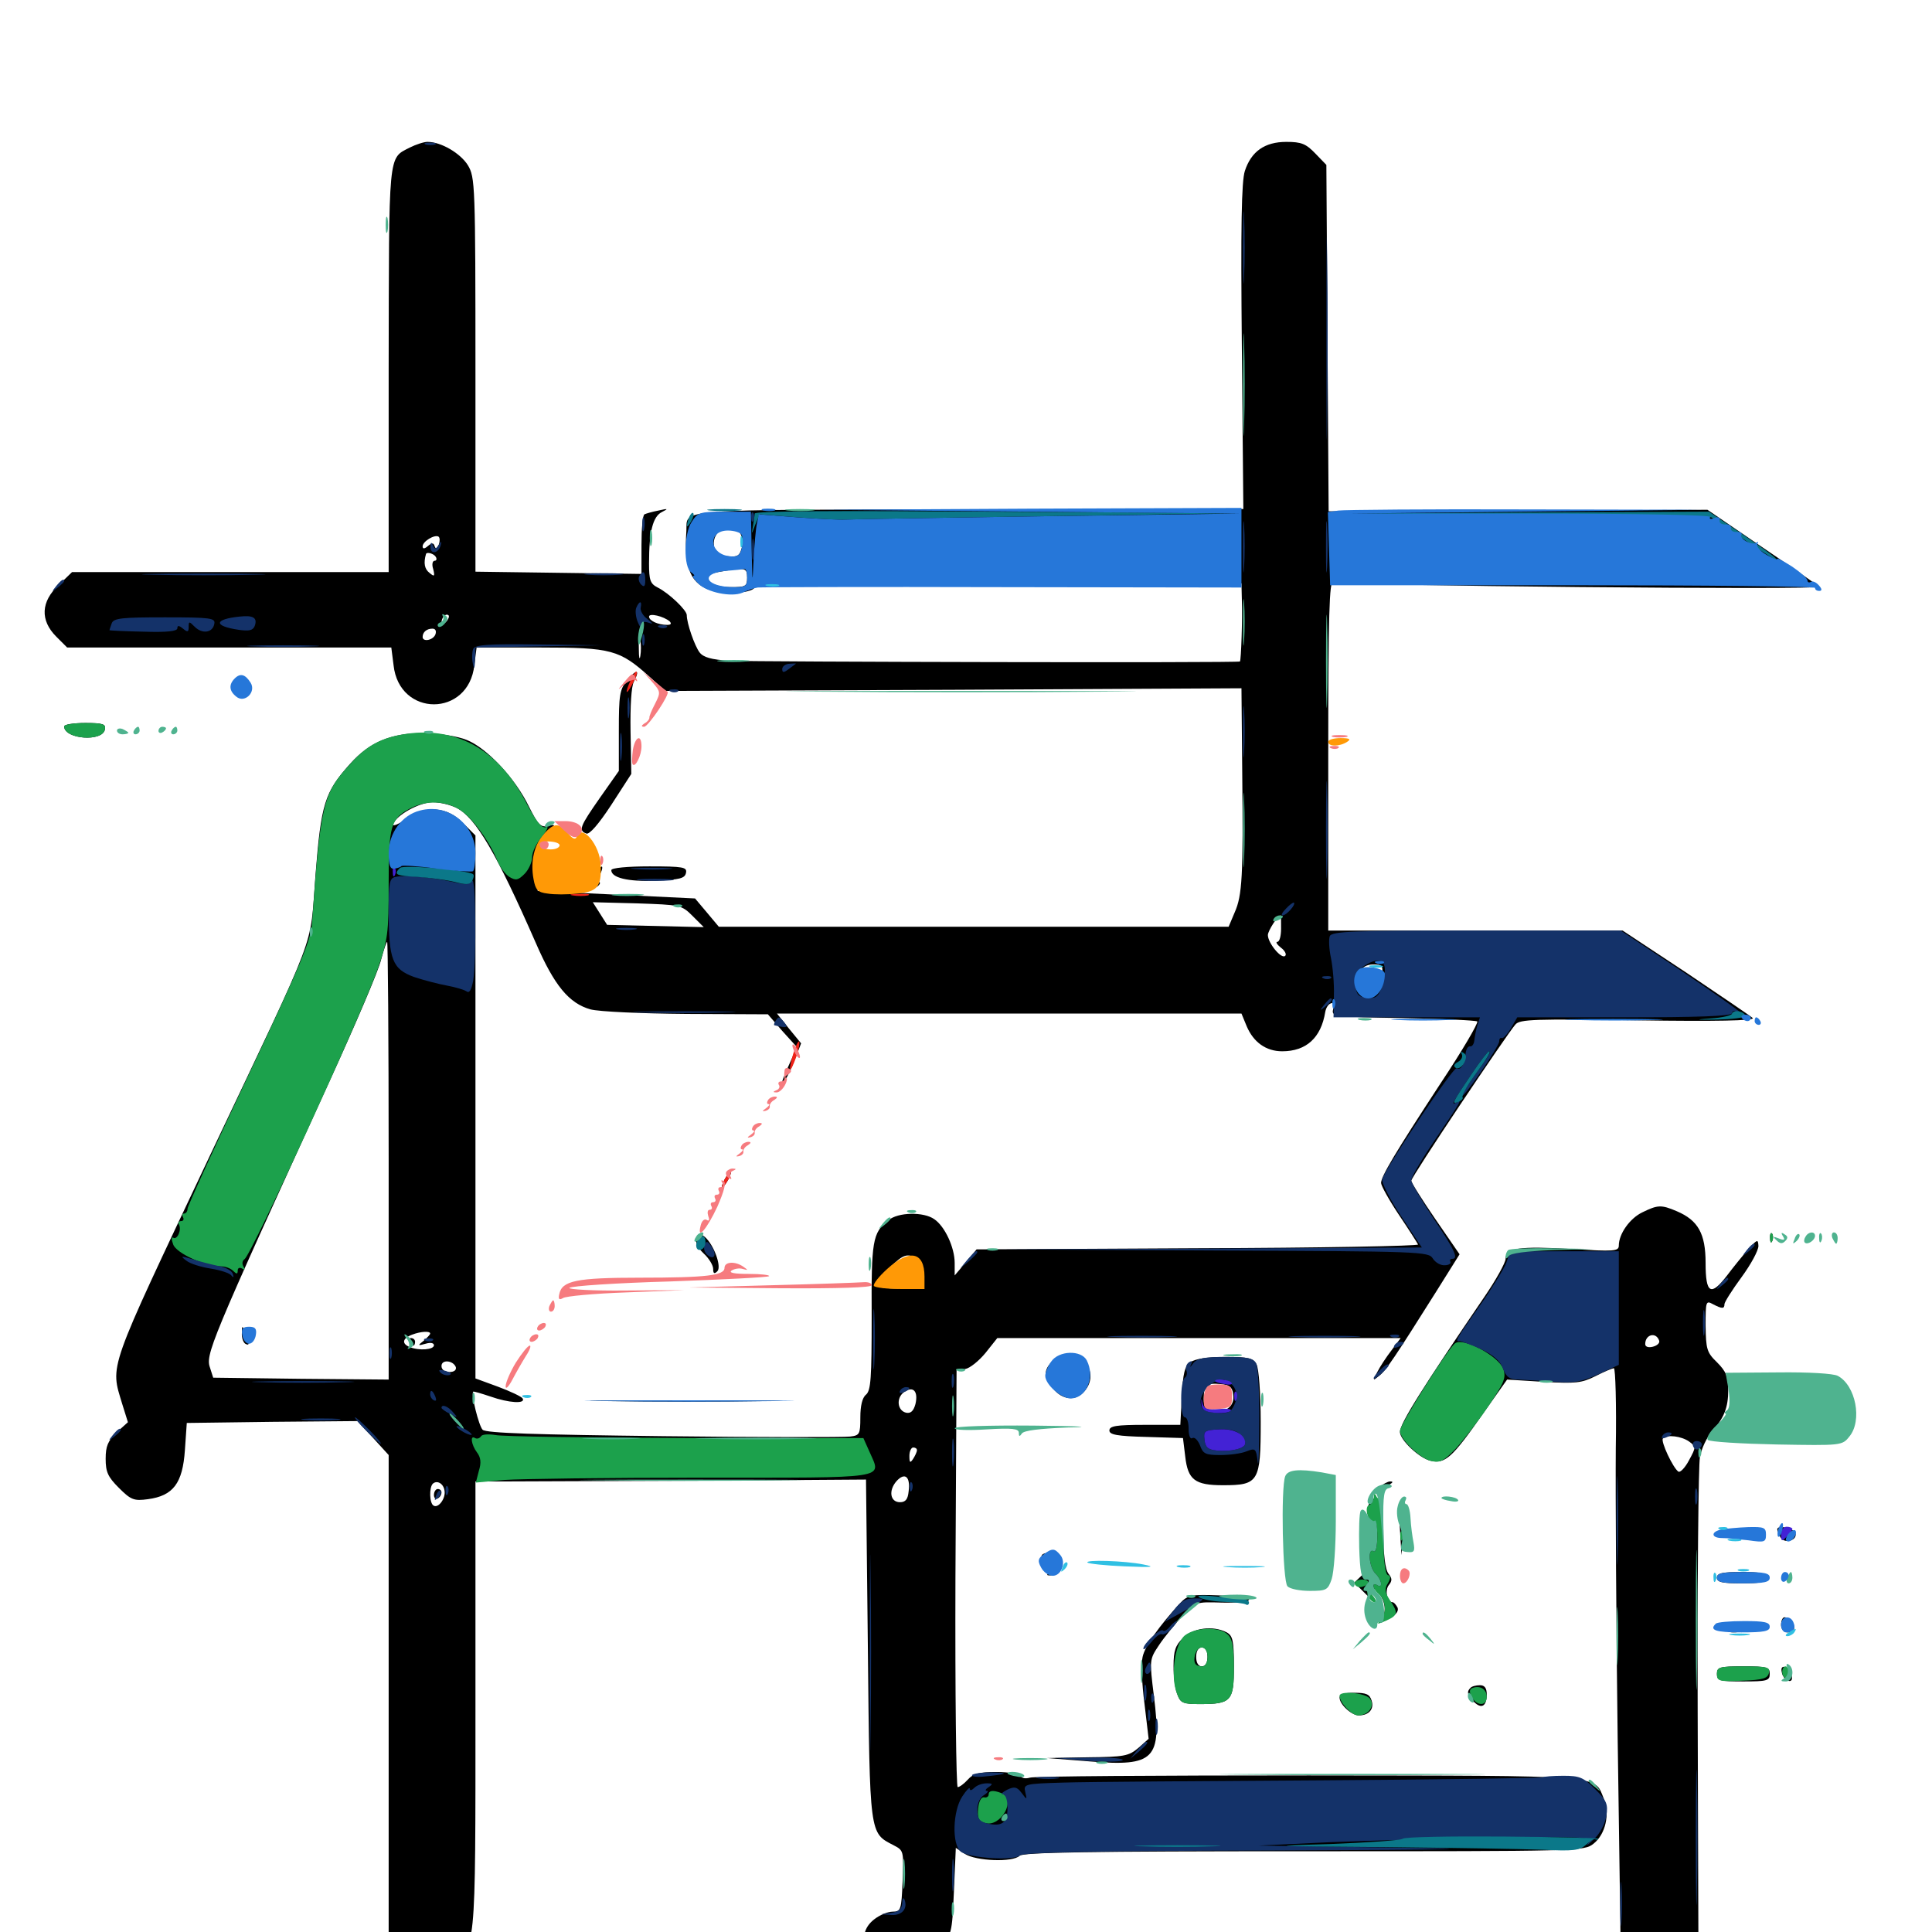<svg xmlns="http://www.w3.org/2000/svg" viewBox="0 -1000 1000 1000">
	<path fill="#000000" d="M212.109 -923.633C200.781 -917.773 201.367 -922.461 201.172 -808.984V-703.906H119.336H37.305L30.469 -697.266C21.094 -688.672 20.703 -678.906 29.102 -670.508L34.766 -664.844H118.75H202.539L203.711 -655.664C206.641 -628.711 242.578 -628.711 245.508 -655.664L246.68 -664.844H279.688C316.602 -664.844 320.703 -663.672 336.328 -649.609L344.336 -642.383L493.359 -642.969L642.578 -643.75L642.969 -600.977C643.555 -546.289 642.969 -536.523 639.062 -527.734L635.938 -520.312H504.102H372.07L366.016 -527.539L359.766 -534.961L319.141 -536.914L278.32 -538.867L277.734 -550.391C277.148 -560.742 277.734 -562.5 282.617 -567.773C287.891 -573.242 287.891 -573.633 283.594 -572.461C279.883 -571.68 278.516 -573.047 273.828 -582.422C266.797 -597.07 251.953 -612.891 241.602 -616.992C236.914 -618.945 227.734 -620.312 219.727 -620.508C202.734 -620.703 191.406 -616.016 181.25 -604.688C167.969 -589.844 166.211 -584.18 163.281 -546.875C160.156 -507.422 165.82 -522.461 108.789 -402.148C55.078 -288.477 57.031 -294.141 63.281 -273.242L66.211 -263.867L60.352 -258.594C55.859 -254.102 54.688 -251.562 54.688 -244.922C54.688 -238.086 55.859 -235.547 61.523 -229.883C67.773 -223.633 69.336 -223.047 76.562 -224.023C89.648 -225.781 94.531 -232.227 95.703 -249.414L96.68 -263.477L140.82 -264.062L184.961 -264.453L193.164 -255.664L201.172 -246.875V-123.047V0.977L207.227 7.812C214.453 16.211 223.047 18.359 233.008 14.258C246.484 8.594 246.094 12.695 246.094 -116.992V-233.203H262.305C271.094 -233.203 316.602 -233.398 363.281 -233.594L448.242 -234.18L449.219 -146.289C450.195 -49.609 450 -51.367 462.5 -44.922C467.773 -42.188 467.773 -41.992 467.188 -26.367C466.602 -11.328 466.211 -10.547 462.109 -10.547C459.57 -10.547 455.273 -8.789 452.344 -6.445C443.75 0.391 446.484 11.133 458.203 16.016C467.383 19.922 477.734 16.992 486.133 8.203C492.578 1.562 492.773 1.172 493.75 -21.094L494.727 -43.555L499.414 -40.43C505.078 -36.719 524.219 -35.938 527.734 -39.453C529.492 -41.211 563.672 -41.797 675 -41.797C817.773 -41.797 819.922 -41.797 824.805 -45.703C831.055 -50.586 833.398 -61.133 830.078 -69.141C825 -81.445 832.422 -80.859 677.344 -81.055C599.609 -81.055 534.766 -80.664 533.008 -79.883C531.055 -79.297 529.102 -79.492 528.32 -80.664C527.734 -81.836 522.07 -82.812 515.82 -82.812C507.031 -82.812 503.711 -82.031 500.977 -78.906C499.023 -76.758 496.68 -75 495.703 -75C494.922 -75 494.336 -123.438 494.531 -183.008L495.117 -290.82L499.609 -291.406C501.953 -291.797 506.641 -295.508 510.156 -299.805L516.211 -307.422H620.703H725L720.312 -301.172C717.578 -297.656 714.258 -292.578 712.891 -289.844C710.352 -285.156 710.547 -285.156 713.867 -287.891C717.578 -290.82 722.07 -297.656 743.359 -331.445L755.469 -350.781L742.969 -368.945C736.133 -378.906 730.469 -387.891 730.469 -388.867C730.469 -390.82 779.492 -464.062 784.375 -469.727C786.719 -472.461 794.141 -472.656 848.242 -471.875C887.695 -471.289 908.398 -471.68 907.227 -473.047C906.25 -474.023 890.625 -484.57 872.656 -496.68L839.844 -518.359H763.672H687.5V-609.375C687.5 -681.641 688.086 -700 690.039 -698.633C692.773 -696.875 943.945 -694.531 941.797 -696.289C941.016 -696.875 927.734 -706.25 912.109 -716.797L883.789 -736.133L785.742 -735.742L687.695 -735.352L687.109 -825L686.523 -914.648L680.859 -920.508C675.977 -925.586 673.633 -926.562 665.82 -926.562C654.688 -926.562 647.656 -921.68 644.336 -911.523C642.578 -906.055 642.188 -883.008 642.773 -820.508L643.555 -736.523L501.367 -736.328C346.68 -736.133 355.859 -736.719 355.273 -725.391C353.906 -705.469 357.617 -697.266 369.141 -694.141C377.344 -691.992 390.625 -693.359 390.625 -696.289C390.625 -697.266 444.531 -698.047 516.602 -698.047H642.578L642.773 -689.844C643.164 -679.688 642.383 -658.203 641.797 -657.617C641.016 -656.836 391.406 -657.422 377.344 -658.008C368.164 -658.594 364.062 -659.766 362.109 -662.305C359.57 -665.625 355.469 -677.344 355.469 -681.641C355.469 -684.18 346.289 -692.969 340.43 -695.898C336.523 -697.852 335.938 -699.805 335.938 -708.398C335.938 -724.805 337.891 -732.617 342.578 -734.961C346.094 -736.719 345.898 -736.914 340.82 -735.742C337.695 -735.156 334.375 -734.18 333.594 -733.789C332.617 -733.398 332.031 -726.172 332.031 -717.969V-702.93L289.062 -703.516L246.094 -704.102V-806.055C246.094 -904.883 245.898 -908.203 242.188 -914.453C238.281 -920.703 228.32 -926.562 221.289 -926.562C219.336 -926.562 215.234 -925.195 212.109 -923.633ZM382.812 -724.414C384.18 -722.656 384.766 -719.531 383.984 -716.602C382.812 -712.305 381.836 -711.523 376.367 -712.109C371.484 -712.5 369.922 -713.672 369.531 -717.383C368.359 -725.391 377.93 -730.273 382.812 -724.414ZM227.148 -718.164C226.172 -716.016 225.586 -715.625 225 -717.188C224.414 -719.141 223.633 -719.141 221.484 -717.383C219.727 -715.82 218.75 -715.82 218.75 -717.188C218.75 -719.727 224.805 -723.438 226.953 -722.266C227.734 -721.68 227.734 -719.922 227.148 -718.164ZM225.586 -711.719C226.172 -710.742 225.977 -709.766 225 -709.766C223.828 -709.766 223.438 -707.812 224.219 -705.469C225.195 -701.562 224.805 -701.367 222.266 -703.516C219.727 -705.469 219.141 -708.594 220.508 -713.281C220.898 -714.453 224.609 -713.477 225.586 -711.719ZM386.719 -700.977C386.719 -696.484 385.938 -696.094 378.125 -696.094C373.047 -696.094 368.75 -697.266 367.188 -699.023C364.648 -702.148 365.625 -702.93 375 -704.492C385.742 -706.25 386.719 -706.055 386.719 -700.977ZM230.859 -678.125C229.492 -676.758 228.516 -676.562 228.516 -677.734C228.516 -680.469 230.859 -682.812 232.227 -681.445C232.617 -680.859 232.031 -679.297 230.859 -678.125ZM346.68 -678.32C347.656 -677.148 347.266 -676.562 345.312 -676.562C340.625 -676.562 335.938 -678.711 335.938 -680.859C335.938 -682.812 343.555 -681.055 346.68 -678.32ZM225.391 -671.68C224.219 -668.555 218.75 -667.578 218.75 -670.312C218.75 -672.852 220.898 -674.609 223.828 -674.609C225.391 -674.609 225.977 -673.438 225.391 -671.68ZM331.445 -660.547C331.055 -658.008 330.664 -659.57 330.664 -663.867C330.469 -668.164 330.859 -670.117 331.445 -668.359C331.836 -666.406 331.836 -662.891 331.445 -660.547ZM236.328 -581.836C246.289 -576.758 257.031 -558.203 277.344 -511.914C286.914 -489.844 294.531 -480.664 305.664 -477.539C310.156 -476.367 331.445 -475.391 355.469 -475.195L397.461 -475L404.883 -466.406L412.5 -458.008L407.422 -446.68C404.688 -440.43 403.711 -437.109 405.273 -439.062C406.836 -441.211 409.57 -446.68 411.328 -451.367L414.648 -459.961L408.398 -467.578L402.148 -475.391H522.266H642.578L645.312 -468.75C648.828 -460.547 655.273 -455.859 663.672 -455.859C676.172 -455.859 683.789 -462.891 685.938 -476.172C686.328 -478.32 687.5 -480.273 688.867 -480.664C690.234 -481.25 690.625 -480.078 690.039 -477.539C689.062 -473.828 690.43 -473.633 726.172 -473.047C746.68 -472.656 763.867 -471.875 764.648 -471.289C765.234 -470.508 756.836 -456.055 745.508 -439.062C721.875 -402.93 714.844 -391.016 714.844 -387.695C714.844 -386.328 718.945 -378.906 724.023 -371.289C729.297 -363.477 733.594 -356.641 733.984 -355.859C734.375 -355.078 683.008 -354.102 620.117 -353.906L505.469 -353.32L499.805 -346.484L494.141 -339.844V-346.289C494.141 -354.297 489.062 -365.234 483.594 -368.945C478.125 -372.852 464.844 -372.656 459.766 -368.359C451.562 -361.914 450.977 -357.617 451.172 -318.359C451.172 -286.914 450.781 -280.273 448.242 -278.125C446.289 -276.562 445.312 -272.266 445.312 -266.406C445.312 -257.617 444.922 -257.031 440.039 -256.445C436.914 -256.055 393.555 -256.055 343.359 -256.641C277.539 -257.422 251.562 -258.203 249.805 -259.961C247.852 -261.914 243.75 -278.32 244.922 -279.688C245.312 -279.883 249.219 -278.711 253.906 -277.148C263.281 -273.828 272.266 -273.242 270.508 -276.172C269.922 -277.148 264.062 -279.883 257.812 -282.227L246.094 -286.523V-426.953V-567.578L239.453 -574.219C231.055 -582.617 220.898 -583.203 209.961 -575.977C206.055 -573.242 203.125 -572.07 203.516 -573.438C205.078 -578.125 217.188 -584.766 224.023 -584.766C227.734 -584.766 233.203 -583.398 236.328 -581.836ZM358.398 -525.977L364.258 -520.117L339.258 -520.703L314.258 -521.289L310.547 -527.148L306.836 -533.008L329.688 -532.422C351.953 -531.641 352.734 -531.641 358.398 -525.977ZM663.086 -519.336C663.086 -515.625 662.305 -512.5 661.133 -512.5C660.156 -512.5 660.938 -511.133 662.891 -509.57C665.039 -508.008 666.016 -506.055 665.234 -505.273C663.281 -503.32 656.25 -511.914 656.25 -516.016C656.25 -518.164 661.328 -526.172 662.891 -526.172C663.086 -526.172 663.086 -523.047 663.086 -519.336ZM201.172 -399.219V-285.938L155.859 -286.328L110.352 -286.914L108.789 -291.797C106.25 -298.828 108.008 -303.32 170.508 -440.234C183.984 -469.727 196.094 -498.047 197.266 -503.32C198.633 -508.398 200 -512.5 200.391 -512.5C200.781 -512.5 201.172 -461.523 201.172 -399.219ZM715.234 -493.945C714.062 -483.594 704.883 -479.883 702.734 -488.672C700.977 -495.117 704.492 -500.781 710.547 -500.781C715.625 -500.781 716.016 -500.391 715.234 -493.945ZM475.586 -347.266C477.344 -345.508 478.516 -341.797 478.125 -338.867C477.539 -334.18 476.758 -333.789 466.992 -333.203C461.133 -332.812 455.664 -333.398 454.883 -334.18C453.906 -335.156 456.055 -335.547 459.766 -335.156C463.477 -334.766 468.164 -335.352 470.117 -336.523C473.047 -338.477 472.461 -338.672 466.797 -337.695L459.961 -336.523L464.844 -339.648L469.727 -342.773L464.453 -341.992C457.812 -341.016 457.812 -341.406 463.281 -346.484C468.359 -351.172 471.289 -351.367 475.586 -347.266ZM222.656 -309.766C222.656 -309.18 221.094 -307.617 219.336 -306.055C216.016 -303.516 216.211 -303.32 220.312 -304.492C222.852 -305.273 224.609 -304.883 224.609 -303.711C224.609 -301.367 216.992 -300.781 212.109 -302.734C207.812 -304.492 208.203 -307.227 213.281 -309.18C217.969 -310.938 222.656 -311.133 222.656 -309.766ZM235.938 -292.383C236.328 -290.82 234.961 -289.844 232.617 -289.844C230.273 -289.844 228.516 -291.016 228.516 -292.969C228.516 -296.484 234.57 -295.898 235.938 -292.383ZM473.828 -273.242C472.852 -269.727 471.484 -268.359 469.141 -268.75C464.453 -269.727 463.672 -276.367 467.969 -279.492C472.656 -282.812 475.391 -279.883 473.828 -273.242ZM474.609 -249.414C474.609 -248.438 473.633 -246.484 472.656 -244.922C471.094 -242.578 470.703 -242.773 470.703 -246.484C470.703 -248.828 471.68 -250.781 472.656 -250.781C473.828 -250.781 474.609 -250.195 474.609 -249.414ZM470.312 -228.125C469.922 -224.023 468.75 -222.461 465.82 -222.461C460.742 -222.461 459.766 -228.516 464.062 -233.398C468.359 -238.086 471.289 -235.742 470.312 -228.125ZM230.078 -228.516C230.859 -224.609 226.953 -219.141 224.414 -220.703C222.266 -221.875 222.07 -230.078 224.023 -232.031C226.172 -233.984 229.492 -232.227 230.078 -228.516ZM375 -389.453C373.828 -387.305 373.438 -385.547 373.828 -385.547C374.414 -385.547 375.781 -387.305 376.953 -389.453C378.125 -391.602 378.516 -393.359 378.125 -393.359C377.539 -393.359 376.172 -391.602 375 -389.453ZM360.547 -358.984C359.766 -357.031 361.133 -354.102 364.258 -351.172C366.992 -348.633 369.141 -345.117 369.141 -343.164C369.141 -340.82 369.727 -340.43 371.289 -341.992C373.633 -344.336 369.531 -355.664 364.844 -359.766C362.305 -361.719 361.523 -361.719 360.547 -358.984ZM315.039 -274.805C292.773 -275 310.547 -275.195 354.492 -275.195C398.633 -275.195 416.797 -275 395.117 -274.805C373.438 -274.414 337.5 -274.414 315.039 -274.805ZM125.195 -309.961C125 -307.617 125.977 -305.078 126.953 -304.492C129.297 -303.125 129.297 -304.883 126.953 -310.352C125.391 -314.062 125.195 -314.062 125.195 -309.961ZM211.914 -305.469C212.5 -304.492 213.477 -303.516 214.062 -303.516C214.453 -303.516 214.844 -304.492 214.844 -305.469C214.844 -306.641 213.867 -307.422 212.695 -307.422C211.719 -307.422 211.328 -306.641 211.914 -305.469ZM224.609 -226.172C224.609 -224.609 225.586 -223.828 226.562 -224.414C227.734 -225 228.516 -226.367 228.516 -227.539C228.516 -228.516 227.734 -229.297 226.562 -229.297C225.586 -229.297 224.609 -227.93 224.609 -226.172ZM324.609 -647.852C320.703 -643.164 320.312 -640.234 320.312 -621.68V-600.977L310.547 -587.109C300.195 -572.266 299.219 -570.117 303.516 -568.555C305.078 -567.969 309.766 -573.242 316.406 -583.398L326.758 -599.414L326.367 -621.289C326.172 -634.766 326.758 -644.727 328.125 -647.266C331.445 -653.516 329.492 -653.906 324.609 -647.852ZM33.203 -624.023C33.203 -617.383 53.125 -615.82 54.297 -622.461C54.883 -625.195 53.32 -625.781 44.141 -625.781C38.086 -625.781 33.203 -625 33.203 -624.023ZM309.57 -549.414C308.789 -548.242 308.594 -547.07 309.18 -546.484C309.57 -545.898 310.547 -546.875 311.133 -548.633C312.5 -551.953 311.328 -552.539 309.57 -549.414ZM316.406 -549.609C316.406 -545.703 324.805 -543.555 339.453 -544.141C351.953 -544.727 354.492 -545.312 355.078 -548.242C355.664 -551.172 353.711 -551.562 336.133 -551.562C324.805 -551.562 316.406 -550.781 316.406 -549.609ZM306.641 -541.602C306.641 -542.773 307.617 -543.75 308.594 -543.75C309.766 -543.75 310.547 -543.359 310.547 -542.969C310.547 -542.383 309.766 -541.406 308.594 -540.82C307.617 -540.234 306.641 -540.625 306.641 -541.602ZM850 -372.461C843.555 -369.336 837.891 -361.328 837.891 -355.273C837.891 -352.344 835.352 -352.148 813.672 -353.516C786.133 -355.078 779.297 -354.102 779.297 -348.438C779.297 -346.484 774.219 -337.305 768.164 -328.516C736.523 -282.031 724.609 -263.281 724.609 -258.789C724.609 -254.688 734.766 -245.117 740.43 -243.945C748.047 -242.188 751.562 -245.312 767.773 -268.555L780.078 -285.938L799.023 -284.766C815.625 -283.789 818.75 -284.18 825.781 -287.695C830.273 -290.039 834.57 -291.797 835.352 -291.797C836.133 -291.797 836.719 -273.047 836.328 -250.391C836.133 -227.539 836.523 -159.766 837.305 -100L838.867 8.984L845.117 15.039C850 20.117 852.734 21.289 859.57 21.289C866.406 21.289 868.945 20.117 873.438 15.039L879.102 8.789L878.711 -114.648C878.516 -182.617 879.102 -241.602 879.883 -245.898C880.664 -250.195 883.398 -255.859 885.742 -258.594C892.383 -266.016 894.531 -271.289 894.531 -280.664C894.531 -287.5 893.359 -290.234 888.672 -294.922C883.398 -300 883.008 -301.758 882.812 -313.867C882.812 -326.367 883.008 -326.953 886.523 -325C891.406 -322.461 892.578 -322.461 892.578 -325C892.578 -325.977 896.484 -332.227 901.367 -338.867C906.25 -345.508 910.156 -352.734 910.156 -355.078C909.961 -358.789 909.57 -358.594 904.688 -353.125C901.758 -349.805 896.875 -343.75 893.945 -339.844C885.547 -328.906 882.812 -330.273 882.812 -346.289C882.812 -361.523 878.906 -368.359 867.969 -373.047C859.766 -376.562 858.008 -376.367 850 -372.461ZM858.789 -306.055C859.18 -304.883 857.812 -303.516 855.469 -302.93C853.125 -302.344 851.562 -302.93 851.562 -304.297C851.562 -309.375 857.227 -310.742 858.789 -306.055ZM874.219 -253.906C877.93 -251.172 877.93 -250.977 874.219 -244.141C872.266 -240.43 869.727 -237.695 868.75 -238.281C866.016 -240.039 859.375 -254.102 860.742 -255.469C862.891 -257.617 870.312 -256.641 874.219 -253.906ZM916.211 -358.984C916.211 -356.836 916.797 -356.25 917.383 -357.812C917.969 -359.18 917.773 -360.938 917.188 -361.523C916.602 -362.305 916.016 -361.133 916.211 -358.984ZM544.922 -295.703C540.039 -290.82 540.039 -287.695 545.117 -281.25C549.805 -275.391 556.641 -274.609 561.133 -279.688C571.289 -291.016 555.664 -306.445 544.922 -295.703ZM616.211 -294.922C613.086 -292.773 612.305 -289.062 611.719 -277.344L610.938 -262.5H592.578C577.734 -262.5 574.219 -261.914 574.219 -259.57C574.219 -257.422 578.125 -256.641 593.359 -256.25L612.305 -255.664L613.477 -246.094C614.844 -233.984 618.555 -231.25 633.008 -231.25C651.562 -231.25 652.539 -233.008 652.539 -264.062C652.539 -278.516 651.562 -291.602 650.391 -293.75C648.633 -297.07 646.289 -297.656 634.18 -297.656C625 -297.656 618.555 -296.68 616.211 -294.922ZM638.281 -278.32C639.258 -272.266 634.57 -268.555 627.93 -269.922C624.219 -270.508 623.047 -271.875 623.047 -275.977C623.047 -283.008 624.609 -284.375 631.836 -283.594C636.328 -283.203 637.891 -282.031 638.281 -278.32ZM713.672 -230.078C710.156 -227.344 710.156 -227.344 714.844 -229.492C720.898 -232.227 721.875 -233.203 719.531 -233.203C718.359 -233.203 715.82 -231.836 713.672 -230.078ZM714.844 -225.195C714.844 -224.219 714.062 -223.633 713.086 -224.219C710.352 -225.977 706.641 -220.117 708.008 -215.82C708.594 -213.867 708.203 -211.523 707.031 -210.742C705.859 -210.156 705.469 -208.594 706.25 -207.617C706.836 -206.445 707.812 -201.758 708.398 -197.07C708.984 -190.234 708.398 -187.891 705.078 -184.766L700.977 -180.859L705.859 -175.977C708.594 -173.047 710.938 -171.484 710.938 -172.266C710.938 -173.242 709.961 -174.805 708.594 -176.172C704.492 -180.273 708.203 -180.469 712.5 -176.562C717.188 -172.07 718.164 -165.039 714.453 -161.133C712.695 -159.375 714.062 -159.57 718.164 -161.719C722.266 -163.867 724.023 -165.82 723.438 -167.773C722.656 -169.336 721.484 -170.703 720.703 -170.703C717.969 -170.703 716.602 -176.953 718.945 -179.688C720.703 -181.836 720.508 -183.203 718.75 -185.352C716.992 -187.5 716.016 -195.117 716.016 -207.812C715.82 -218.555 715.625 -227.344 715.43 -227.344C715.039 -227.344 714.844 -226.367 714.844 -225.195ZM712.305 -201.562C711.914 -199.023 711.523 -200.586 711.523 -204.883C711.328 -209.18 711.719 -211.133 712.305 -209.375C712.695 -207.422 712.695 -203.906 712.305 -201.562ZM714.453 -179.492C713.867 -178.906 712.695 -179.883 712.109 -181.836C710.938 -184.57 711.133 -184.766 713.086 -183.008C714.453 -181.641 715.039 -180.078 714.453 -179.492ZM724.609 -208.398L725.391 -195.117L726.562 -205.859C727.539 -216.797 727.148 -221.484 724.805 -221.484C724.219 -221.484 724.023 -215.625 724.609 -208.398ZM728.906 -207.812C728.906 -205.078 729.297 -204.102 729.883 -205.469C730.273 -206.641 730.273 -208.984 729.883 -210.352C729.297 -211.523 728.906 -210.547 728.906 -207.812ZM919.922 -208.398C919.922 -207.617 920.703 -205.664 921.68 -204.102C923.828 -200.781 930.469 -202.734 929.297 -206.445C928.32 -208.984 919.922 -210.938 919.922 -208.398ZM888.672 -205.859C888.672 -204.688 894.336 -203.906 901.562 -203.906C909.57 -203.906 913.867 -204.688 913.086 -205.859C912.5 -207.031 906.641 -207.812 900.195 -207.812C893.75 -207.812 888.672 -207.031 888.672 -205.859ZM539.062 -194.336C539.062 -193.359 541.016 -192.969 543.359 -193.75C545.898 -194.336 547.07 -193.945 546.289 -192.578C545.508 -191.602 546.094 -190.234 547.266 -189.648C548.828 -189.062 547.852 -187.891 544.922 -186.719C541.797 -185.352 541.211 -184.57 543.164 -184.57C547.461 -184.375 551.172 -189.062 549.609 -192.969C548.438 -196.289 539.062 -197.461 539.062 -194.336ZM888.672 -183.398C888.672 -181.055 891.406 -180.469 901.367 -180.469C911.328 -180.469 914.062 -181.055 914.062 -183.398C914.062 -185.742 911.328 -186.328 901.367 -186.328C891.406 -186.328 888.672 -185.742 888.672 -183.398ZM610.742 -170.117C600.195 -158.594 592.578 -148.047 591.406 -142.383C590.625 -139.258 591.016 -128.32 592.383 -118.164L594.531 -100L589.258 -95.312C584.18 -91.016 581.836 -90.625 562.891 -90.43L541.992 -90.039L564.258 -88.281C597.656 -85.547 601.367 -89.453 597.266 -122.07C594.922 -141.016 594.922 -141.016 600 -148.633C602.734 -152.734 608.203 -159.375 611.914 -163.477C618.75 -170.898 619.141 -170.898 632.227 -170.508C639.453 -170.312 645.898 -170.898 646.484 -171.875C647.07 -172.852 640.234 -173.828 631.25 -174.219C616.406 -174.805 614.844 -174.414 610.742 -170.117ZM921.875 -158.984C921.875 -155.273 925.781 -153.711 928.32 -156.445C929.883 -157.812 926.172 -162.891 923.633 -162.891C922.656 -162.891 921.875 -161.133 921.875 -158.984ZM892.578 -157.031C892.578 -156.055 894.531 -155.078 897.07 -155.078C900.586 -155.078 900.781 -155.469 898.438 -157.031C894.727 -159.57 892.578 -159.57 892.578 -157.031ZM612.305 -152.148C608.398 -148.438 607.422 -145.508 607.422 -137.695C607.422 -132.422 608.203 -125.781 609.375 -123.047C610.938 -118.555 612.305 -117.969 621.094 -117.969C637.305 -117.969 638.672 -119.531 638.672 -137.5C638.672 -150.781 638.086 -153.32 634.961 -155.078C627.93 -158.789 617.383 -157.422 612.305 -152.148ZM625 -142.383C625 -139.258 623.828 -137.5 622.07 -137.5C620.312 -137.5 619.141 -139.258 619.141 -142.383C619.141 -145.508 620.312 -147.266 622.07 -147.266C623.828 -147.266 625 -145.508 625 -142.383ZM888.672 -133.594C888.672 -130.078 890.039 -129.688 902.344 -129.688C914.648 -129.688 916.016 -130.078 916.016 -133.594C916.016 -137.109 914.648 -137.5 902.344 -137.5C890.039 -137.5 888.672 -137.109 888.672 -133.594ZM922.266 -134.375C922.461 -132.617 924.023 -130.664 925.391 -130.078C927.148 -129.492 927.93 -130.469 927.344 -132.812C927.148 -134.57 925.586 -136.523 924.219 -137.109C922.461 -137.695 921.68 -136.719 922.266 -134.375ZM761.133 -126.367C758.984 -124.414 759.57 -122.461 762.891 -119.141C766.797 -115.234 769.531 -116.797 769.531 -123.047C769.531 -126.367 768.359 -127.734 766.016 -127.734C764.062 -127.734 761.719 -127.148 761.133 -126.367ZM693.359 -121.289C693.359 -117.773 699.609 -112.109 703.32 -112.109C708.594 -112.109 711.328 -115.43 709.961 -119.727C708.984 -123.047 707.227 -123.828 700.977 -123.828C695.898 -123.828 693.359 -123.047 693.359 -121.289Z"/>
	<path fill="#ff9906" d="M687.5 -616.016C687.5 -613.477 693.359 -613.477 697.266 -616.016C699.414 -617.383 698.633 -617.969 693.945 -617.969C690.43 -617.969 687.5 -617.188 687.5 -616.016ZM281.641 -568.555C276.562 -563.086 274.414 -554.102 276.172 -544.922C277.148 -539.453 278.32 -538.086 283.398 -537.5C286.719 -536.914 293.75 -536.914 299.023 -537.5C309.18 -538.477 311.328 -541.016 310.938 -551.953C310.742 -562.695 300.781 -574.219 298.438 -566.797C297.852 -565.234 296.289 -565.82 293.945 -568.75C289.258 -574.219 286.914 -574.219 281.641 -568.555ZM289.648 -562.305C288.867 -559.57 280.859 -559.766 279.883 -562.5C279.492 -563.672 281.445 -564.648 284.57 -564.453C287.5 -564.258 289.844 -563.477 289.648 -562.305ZM459.18 -343.164C454.883 -339.258 451.758 -335.352 452.344 -334.375C452.93 -333.594 458.984 -332.812 466.016 -332.812H478.516V-339.258C478.516 -352.148 470.703 -353.711 459.18 -343.164Z"/>
	<path fill="#ef2218" d="M326.562 -648.242C323.242 -641.016 323.828 -639.453 327.344 -645.898C329.102 -649.023 330.078 -651.953 329.492 -652.344C329.102 -652.734 327.734 -650.977 326.562 -648.242ZM296.484 -536.523C293.945 -536.914 295.508 -537.305 299.805 -537.305C304.102 -537.5 306.055 -537.109 304.297 -536.523C302.344 -536.133 298.828 -536.133 296.484 -536.523ZM410.547 -454.492C409.375 -450.586 408.594 -446.875 408.984 -446.484C409.375 -446.094 410.742 -449.023 412.109 -452.93C413.477 -456.836 414.062 -460.352 413.672 -460.938C413.086 -461.328 411.719 -458.398 410.547 -454.492ZM375 -389.453C373.828 -387.305 373.438 -385.547 373.828 -385.547C374.414 -385.547 375.781 -387.305 376.953 -389.453C378.125 -391.602 378.516 -393.359 378.125 -393.359C377.539 -393.359 376.172 -391.602 375 -389.453Z"/>
	<path fill="#1ca14c" d="M33.203 -624.023C33.203 -617.383 53.125 -615.82 54.297 -622.461C54.883 -625.195 53.32 -625.781 44.141 -625.781C38.086 -625.781 33.203 -625 33.203 -624.023ZM207.617 -619.727C196.289 -617.578 189.258 -613.672 180.859 -604.102C167.188 -589.258 165.82 -583.398 161.523 -522.266C160.938 -513.281 155.469 -500.391 128.906 -444.141C111.328 -407.031 97.07 -375.586 97.07 -374.414C97.07 -373.047 96.289 -371.875 95.312 -371.875C94.336 -371.875 94.141 -371.094 94.727 -369.922C95.312 -368.945 94.922 -367.969 93.75 -367.969C92.578 -367.969 91.992 -367.188 92.578 -366.211C94.141 -363.672 91.797 -358.008 89.648 -359.375C88.672 -359.961 88.672 -358.398 89.648 -355.859C91.211 -351.367 106.055 -344.531 114.453 -344.531C116.602 -344.531 119.336 -343.555 120.703 -342.188C122.461 -340.43 123.047 -340.43 123.047 -342.383C123.047 -343.75 124.023 -344.141 125.391 -343.359C126.758 -342.383 126.953 -342.773 125.977 -344.531C125.195 -345.898 125.391 -347.461 126.562 -348.242C130.078 -350.391 186.719 -473.828 195.508 -498.438C200.781 -513.672 201.172 -516.797 201.172 -542.578C201.172 -572.852 202.148 -576.367 212.891 -581.836C220.703 -585.742 230.273 -585.547 237.695 -581.055C244.141 -577.148 253.516 -564.453 257.422 -554.492C258.789 -551.172 261.523 -547.461 263.672 -546.094C266.992 -544.141 268.164 -544.336 271.484 -547.656C273.633 -549.805 275.391 -553.711 275.391 -556.25C275.391 -558.984 277.734 -563.672 280.469 -566.992C283.398 -570.508 284.18 -572.656 282.617 -571.875C280.469 -571.094 277.539 -574.609 272.266 -584.766C257.812 -612.5 235.156 -624.805 207.617 -619.727ZM916.211 -358.984C916.211 -356.836 916.797 -356.25 917.383 -357.812C917.969 -359.18 917.773 -360.938 917.188 -361.523C916.602 -362.305 916.016 -361.133 916.211 -358.984ZM753.125 -304.688C749.219 -301.758 724.609 -262.5 724.609 -259.375C724.609 -255.078 734.961 -245.117 740.82 -243.75C745.508 -242.773 747.266 -243.75 753.516 -250.195C757.422 -254.492 765.039 -264.258 770.312 -272.07C778.516 -284.18 779.688 -286.914 778.125 -291.406C775.781 -298.047 757.227 -308.008 753.125 -304.688ZM249.023 -256.641C248.242 -255.469 246.875 -255.078 245.898 -255.664C243.164 -257.422 243.945 -252.148 246.875 -248.242C248.828 -245.703 249.219 -242.969 247.852 -238.672L246.289 -232.617L261.133 -233.984C269.336 -234.57 315.43 -235.156 363.672 -235.156C461.133 -235.156 456.25 -234.375 450.195 -248.242L446.875 -255.664H354.883C304.102 -255.859 259.961 -256.445 256.445 -257.227C252.93 -257.812 249.609 -257.617 249.023 -256.641ZM711.133 -225C710.938 -223.242 709.961 -221.484 708.789 -221.094C707.422 -220.703 707.031 -218.555 707.812 -216.016C708.594 -213.672 710.156 -212.109 711.133 -212.695C712.109 -213.477 712.891 -209.961 712.891 -204.883C712.891 -199.414 712.109 -196.289 710.938 -197.07C707.812 -199.023 708.594 -188.867 711.914 -185.547C715.234 -182.422 716.016 -177.539 712.891 -179.492C709.766 -181.445 710.547 -177.344 713.867 -174.609C717.383 -171.68 717.773 -164.648 714.453 -161.133C712.305 -159.18 712.891 -159.18 717.383 -161.133C723.633 -163.867 723.828 -165.234 719.336 -171.875C716.797 -175.781 716.602 -177.734 718.359 -180.469C719.922 -183.203 719.922 -184.375 718.359 -184.766C716.992 -185.352 716.016 -192.578 716.016 -205.273C715.82 -216.016 715.234 -224.609 714.453 -224.219C713.867 -223.828 712.695 -224.609 712.305 -225.781C711.523 -227.344 711.133 -227.148 711.133 -225ZM724.805 -204.688C724.805 -202.539 725.391 -201.953 725.977 -203.516C726.562 -204.883 726.367 -206.641 725.781 -207.227C725.195 -208.008 724.609 -206.836 724.805 -204.688ZM701.172 -180.469C701.172 -179.492 702.344 -178.516 703.906 -178.516C705.469 -178.516 707.422 -179.492 708.008 -180.469C708.594 -181.641 707.422 -182.422 705.273 -182.422C702.93 -182.422 701.172 -181.641 701.172 -180.469ZM708.203 -173.633C708.984 -172.07 710.352 -170.703 711.328 -170.703C712.5 -170.703 712.305 -171.875 710.938 -173.633C709.57 -175.195 708.203 -176.562 707.812 -176.562C707.422 -176.562 707.617 -175.195 708.203 -173.633ZM613.281 -153.516C608.008 -149.219 605.664 -132.227 609.18 -123.438C611.133 -118.359 612.109 -117.969 621.094 -117.969C637.109 -117.969 638.672 -119.531 638.672 -136.523C638.672 -147.07 637.891 -151.758 635.547 -153.906C631.445 -158.203 618.75 -157.812 613.281 -153.516ZM625 -142.383C625 -139.648 623.828 -137.5 622.461 -137.5C618.555 -137.5 617.578 -139.258 618.555 -143.555C620.117 -149.023 625 -148.242 625 -142.383ZM888.672 -133.594C888.672 -129.883 889.648 -129.492 901.758 -130.078C912.5 -130.469 915.039 -131.25 915.625 -134.18C916.211 -137.109 914.648 -137.5 902.539 -137.5C889.844 -137.5 888.672 -137.109 888.672 -133.594ZM922.461 -134.57C922.461 -133.008 923.242 -131.641 924.219 -131.641C925 -131.641 925.781 -133.008 925.781 -134.57C925.781 -136.133 925 -137.5 924.219 -137.5C923.242 -137.5 922.461 -136.133 922.461 -134.57ZM762.305 -126.367C760.547 -125.781 760.352 -124.414 761.719 -121.68C764.453 -116.797 769.531 -116.797 769.531 -121.68C769.531 -125.586 766.211 -127.734 762.305 -126.367ZM693.359 -122.266C693.359 -118.75 699.609 -112.109 702.93 -112.109C708.398 -112.109 711.914 -117.188 708.984 -120.898C706.445 -123.828 693.359 -125 693.359 -122.266ZM511.719 -71.094C511.719 -70.117 510.547 -69.336 509.375 -69.727C507.812 -69.922 506.641 -67.578 506.25 -63.867C505.859 -58.984 506.445 -57.422 509.766 -56.445C517.969 -53.906 526.367 -68.75 518.359 -71.875C513.867 -73.633 511.719 -73.242 511.719 -71.094Z"/>
	<path fill="#143269" d="M220.312 -925.195C218.945 -925.781 219.922 -926.172 222.656 -926.172C225.391 -926.172 226.367 -925.781 225.195 -925.195C223.828 -924.805 221.484 -924.805 220.312 -925.195ZM686.523 -825C686.523 -778.32 686.719 -759.18 686.914 -782.617C687.305 -805.859 687.305 -844.141 686.914 -867.578C686.719 -890.82 686.523 -871.68 686.523 -825ZM643.359 -871.875C643.359 -855.273 643.75 -848.438 643.945 -856.836C644.336 -865.039 644.336 -878.711 643.945 -887.109C643.75 -895.312 643.359 -888.477 643.359 -871.875ZM643.359 -716.602C643.359 -704.883 643.555 -700.195 643.945 -706.445C644.336 -712.695 644.336 -722.266 643.945 -727.93C643.555 -733.594 643.359 -728.516 643.359 -716.602ZM686.328 -716.602C686.328 -704.883 686.523 -700.195 686.914 -706.445C687.305 -712.695 687.305 -722.266 686.914 -727.93C686.523 -733.594 686.328 -728.516 686.328 -716.602ZM388.867 -732.031C388.867 -729.883 389.453 -729.297 390.039 -730.859C390.625 -732.227 390.43 -733.984 389.844 -734.57C389.258 -735.352 388.672 -734.18 388.867 -732.031ZM332.422 -728.32C332.422 -725.195 332.812 -724.023 333.398 -725.977C333.789 -727.734 333.789 -730.469 333.398 -731.836C332.812 -733.008 332.422 -731.641 332.422 -728.32ZM389.258 -715.625C389.258 -710.742 389.648 -708.789 390.039 -711.328C390.43 -713.672 390.43 -717.578 390.039 -720.117C389.648 -722.461 389.258 -720.508 389.258 -715.625ZM222.852 -716.992C222.656 -712.891 226.953 -713.477 228.125 -717.773C228.711 -720.117 228.516 -720.117 226.953 -717.773C225.391 -715.625 225 -715.625 224.023 -717.773C223.242 -719.727 222.852 -719.336 222.852 -716.992ZM79.492 -702.539C65.43 -702.734 76.953 -703.125 105.469 -703.125C133.984 -703.125 145.508 -702.734 131.445 -702.539C117.188 -702.148 93.75 -702.148 79.492 -702.539ZM304.297 -702.539C299.609 -702.93 303.32 -703.32 312.5 -703.32C321.68 -703.32 325.391 -702.93 320.898 -702.539C316.211 -702.148 308.789 -702.148 304.297 -702.539ZM330.859 -701.758C330.273 -700.586 330.664 -698.633 331.836 -697.461C333.398 -695.898 333.984 -696.484 333.984 -699.609C333.984 -704.297 333.008 -705.078 330.859 -701.758ZM29.102 -696.68C26.562 -693.555 26.758 -693.359 29.883 -695.898C31.641 -697.266 33.203 -698.828 33.203 -699.219C33.203 -700.781 31.641 -699.805 29.102 -696.68ZM329.297 -685.352C328.711 -683.789 329.102 -680.469 330.078 -678.125C331.055 -675.586 331.836 -674.805 331.836 -676.367C332.031 -677.93 333.398 -678.516 335.547 -677.734C338.281 -676.758 338.086 -677.148 334.961 -679.688C332.812 -681.25 331.25 -683.984 331.641 -685.547C332.422 -689.258 330.859 -689.062 329.297 -685.352ZM124.023 -680.859C110.742 -679.492 110.352 -675.977 123.438 -674.023C128.906 -673.242 130.859 -673.633 131.836 -675.977C133.398 -680.273 131.055 -681.641 124.023 -680.859ZM57.812 -677.344C57.227 -675.586 56.641 -674.023 56.641 -673.828C56.641 -673.633 64.648 -673.242 74.219 -673.047C86.328 -672.656 91.797 -673.242 91.797 -674.805C91.797 -676.367 92.578 -676.367 94.727 -674.609C97.07 -672.656 97.656 -672.852 97.656 -675.391C97.656 -678.516 97.852 -678.516 100.781 -675.586C104.688 -671.68 110.156 -672.461 110.938 -677.148C111.523 -680.078 109.18 -680.469 85.352 -680.469C63.086 -680.469 58.789 -680.078 57.812 -677.344ZM341.406 -675.195C339.844 -675.781 340.43 -676.367 342.578 -676.367C344.727 -676.562 345.898 -675.977 345.117 -675.391C344.531 -674.805 342.773 -674.609 341.406 -675.195ZM332.422 -668.75C332.422 -666.016 332.812 -665.039 333.398 -666.406C333.789 -667.578 333.789 -669.922 333.398 -671.289C332.812 -672.461 332.422 -671.484 332.422 -668.75ZM131.445 -665.43C123.047 -665.625 129.883 -666.016 146.484 -666.016C163.086 -666.016 169.922 -665.625 161.719 -665.43C153.32 -665.039 139.648 -665.039 131.445 -665.43ZM244.922 -664.062C244.336 -662.5 244.141 -659.18 244.727 -656.641C245.312 -653.125 245.703 -653.711 245.898 -658.398L246.094 -664.844L278.906 -665.43L311.523 -666.016L278.711 -666.406C251.953 -666.797 245.703 -666.211 244.922 -664.062ZM404.883 -653.711C404.883 -651.758 405.664 -651.758 408.008 -653.516C409.766 -654.883 411.523 -656.055 411.914 -656.445C412.305 -656.641 410.938 -656.641 408.789 -656.445C406.641 -656.445 404.883 -655.078 404.883 -653.711ZM347.266 -641.992C345.703 -642.578 346.289 -643.164 348.438 -643.164C350.586 -643.359 351.758 -642.773 350.977 -642.188C350.391 -641.602 348.633 -641.406 347.266 -641.992ZM324.805 -633.594C324.805 -628.711 325.195 -626.758 325.586 -629.297C325.977 -631.641 325.977 -635.547 325.586 -638.086C325.195 -640.43 324.805 -638.477 324.805 -633.594ZM643.359 -620.898C643.359 -609.18 643.555 -604.492 643.945 -610.742C644.336 -616.992 644.336 -626.562 643.945 -632.227C643.555 -637.891 643.359 -632.812 643.359 -620.898ZM320.898 -613.086C320.898 -606.641 321.289 -604.297 321.68 -607.812C322.07 -611.328 322.07 -616.602 321.68 -619.531C321.289 -622.461 320.898 -619.531 320.898 -613.086ZM686.328 -570.117C686.328 -547.656 686.719 -538.672 686.914 -550.195C687.305 -561.719 687.305 -580.273 686.914 -591.211C686.719 -602.148 686.328 -592.773 686.328 -570.117ZM328.711 -550.195C323.633 -550.586 327.344 -550.781 336.914 -550.781C346.68 -550.781 350.781 -550.586 346.289 -550.195C341.797 -549.805 333.789 -549.805 328.711 -550.195ZM204.688 -546.094C201.562 -545.508 201.172 -542.969 201.172 -528.516C201.172 -503.125 203.125 -498.438 214.258 -494.336C219.531 -492.578 227.148 -490.625 231.445 -489.844C235.742 -489.062 240.234 -487.695 241.406 -486.914C242.969 -485.742 243.945 -487.5 244.922 -492.383C246.68 -503.516 246.289 -547.07 244.336 -544.141C243.164 -542.188 240.82 -541.992 234.18 -543.555C223.828 -545.898 209.375 -547.266 204.688 -546.094ZM331.641 -544.336C326.953 -544.727 330.273 -545.117 338.867 -545.117C347.461 -545.117 351.172 -544.727 347.266 -544.336C343.164 -543.945 336.133 -543.945 331.641 -544.336ZM665.625 -529.688C663.672 -527.734 662.891 -526.172 663.867 -526.172C665.82 -526.172 670.898 -531.836 669.727 -532.812C669.336 -533.008 667.383 -531.641 665.625 -529.688ZM319.922 -518.945C317.383 -519.336 319.336 -519.727 324.219 -519.727C329.102 -519.727 331.055 -519.336 328.711 -518.945C326.172 -518.555 322.266 -518.555 319.922 -518.945ZM688.281 -515.43C687.695 -513.867 687.891 -508.984 688.867 -504.297C689.844 -499.609 690.625 -490.82 690.43 -484.766L690.234 -473.438H728.125H766.016L764.648 -469.141C763.867 -466.602 763.281 -463.086 763.086 -461.328C762.891 -459.57 761.914 -458.203 760.938 -458.398C759.766 -458.594 758.789 -456.836 758.594 -454.688C758.203 -449.414 756.055 -445.703 753.906 -447.07C752.344 -448.047 716.992 -395.312 715.43 -389.648C715.039 -387.891 719.336 -379.297 725.195 -370.508L735.938 -354.297L626.172 -353.711L516.602 -353.32L627.93 -352.734C735.742 -352.344 739.453 -352.148 741.602 -348.633C742.969 -346.484 745.703 -344.922 747.852 -345.117C750 -345.117 751.172 -346.094 750.781 -346.875C750.195 -347.656 750.586 -348.438 751.758 -348.438C755.078 -348.438 752.93 -353.125 741.602 -369.922C735.547 -379.102 730.469 -387.695 730.469 -389.062C730.469 -390.625 735.547 -399.414 741.797 -408.594C756.836 -430.859 757.031 -431.445 753.906 -429.492C750.781 -427.539 751.562 -428.906 762.109 -444.727C766.211 -450.781 770.117 -455.859 770.703 -455.859C772.07 -455.859 770.508 -453.32 762.109 -441.797C758.398 -436.523 755.859 -432.422 756.445 -432.422C758.203 -432.422 775.977 -458.398 775.977 -460.938C775.977 -462.305 776.562 -463.086 777.344 -462.695C777.93 -462.305 780.078 -464.453 782.031 -467.773L785.352 -473.438H841.016C878.711 -473.438 896.484 -474.023 896.484 -475.586C896.484 -476.562 897.461 -476.953 898.438 -476.367C899.609 -475.781 900.391 -475.586 900.391 -476.172C900.391 -476.758 886.523 -486.523 869.727 -497.852L838.867 -518.359H764.062C700.391 -518.359 689.258 -517.969 688.281 -515.43ZM716.797 -498.047C716.797 -495.312 715.82 -490.82 714.844 -488.086C713.281 -483.984 711.719 -483.008 707.422 -483.594C703.125 -483.984 701.953 -485.156 701.562 -490.43C701.172 -494.922 702.148 -497.266 705.469 -499.609C712.109 -504.297 716.797 -503.711 716.797 -498.047ZM685.156 -493.555C683.594 -494.141 684.18 -494.727 686.328 -494.727C688.477 -494.922 689.648 -494.336 688.867 -493.75C688.281 -493.164 686.523 -492.969 685.156 -493.555ZM685.352 -479.883C682.812 -476.758 683.008 -476.562 686.133 -479.102C689.258 -481.641 690.234 -483.203 688.672 -483.203C688.281 -483.203 686.719 -481.641 685.352 -479.883ZM332.422 -475.977C320.898 -476.172 330.859 -476.562 354.492 -476.562C378.125 -476.562 387.5 -476.172 375.391 -475.977C363.281 -475.586 343.945 -475.586 332.422 -475.977ZM401.367 -471.484C400.781 -470.508 400.391 -469.531 400.781 -469.336C407.227 -467.773 408.203 -467.969 406.055 -470.703C403.32 -474.023 402.93 -474.023 401.367 -471.484ZM364.648 -355.469C364.062 -353.906 364.648 -351.562 366.211 -350.391C369.727 -347.461 371.289 -350.586 368.164 -354.883C366.211 -357.812 365.43 -357.812 364.648 -355.469ZM904.102 -352.93C901.562 -349.805 901.758 -349.609 904.883 -352.148C906.641 -353.516 908.203 -355.078 908.203 -355.469C908.203 -357.031 906.641 -356.055 904.102 -352.93ZM500.781 -348.047L497.07 -343.555L501.562 -347.266C503.906 -349.414 505.859 -351.367 505.859 -351.758C505.859 -353.32 504.297 -352.148 500.781 -348.047ZM779.688 -346.484C778.516 -343.359 772.266 -333.203 765.82 -324.023C753.906 -307.227 752.734 -305.273 755.469 -305.859C756.25 -305.859 761.133 -304.102 766.406 -301.758C773.047 -298.633 776.562 -295.508 777.93 -291.602C779.688 -287.109 781.445 -285.938 786.133 -285.938C789.258 -285.742 797.656 -285.352 804.492 -284.766C814.844 -283.984 818.555 -284.766 827.344 -288.672L837.891 -293.555V-322.852V-352.344H809.766H781.641ZM96.484 -347.461C98.438 -345.898 104.102 -344.141 109.18 -343.359C114.062 -342.578 118.945 -341.016 119.727 -339.844C120.898 -338.477 121.094 -338.672 120.508 -340.625C120.117 -342.188 116.797 -344.141 113.086 -344.727C109.375 -345.508 103.32 -347.07 99.609 -348.242C93.555 -350 93.164 -350 96.484 -347.461ZM890.43 -335.352C887.891 -332.227 888.086 -332.031 891.211 -334.57C892.969 -335.938 894.531 -337.5 894.531 -337.891C894.531 -339.453 892.969 -338.477 890.43 -335.352ZM451.953 -306.445C451.953 -292.578 452.148 -287.109 452.539 -294.336C452.93 -301.562 452.93 -313.086 452.539 -319.727C452.148 -326.367 451.953 -320.508 451.953 -306.445ZM881.445 -315.234C881.445 -309.375 881.836 -306.836 882.227 -309.961C882.617 -312.891 882.617 -317.578 882.227 -320.703C881.836 -323.633 881.445 -321.094 881.445 -315.234ZM576.758 -308.008C568.359 -308.203 574.805 -308.594 590.82 -308.594C607.031 -308.594 613.867 -308.203 606.055 -308.008C598.242 -307.617 585.156 -307.617 576.758 -308.008ZM670.508 -308.008C662.109 -308.203 668.945 -308.594 685.547 -308.594C702.148 -308.594 708.984 -308.203 700.781 -308.008C692.383 -307.617 678.711 -307.617 670.508 -308.008ZM720.312 -308.008C718.75 -308.594 719.336 -309.18 721.484 -309.18C723.633 -309.375 724.805 -308.789 724.023 -308.203C723.438 -307.617 721.68 -307.422 720.312 -308.008ZM220.312 -306.055C218.75 -306.641 219.336 -307.227 221.484 -307.227C223.633 -307.422 224.805 -306.836 224.023 -306.25C223.438 -305.664 221.68 -305.469 220.312 -306.055ZM721.68 -303.516C721.094 -302.344 721.875 -302.148 723.438 -302.734C726.953 -304.102 727.539 -305.469 724.805 -305.469C723.633 -305.469 722.266 -304.688 721.68 -303.516ZM201.562 -299.609C201.562 -296.875 201.953 -295.898 202.539 -297.266C202.93 -298.438 202.93 -300.781 202.539 -302.148C201.953 -303.32 201.562 -302.344 201.562 -299.609ZM617.578 -294.336C616.211 -292.383 615.625 -291.992 616.406 -293.555C617.383 -295.508 616.992 -295.898 615.43 -294.922C614.062 -293.945 613.477 -292.188 614.062 -290.625C614.648 -289.258 614.258 -287.5 613.281 -286.914C610.742 -285.352 610.742 -266.406 613.281 -266.406C614.453 -266.406 615.234 -263.672 615.234 -260.352C615.234 -257.031 616.016 -254.883 617.188 -255.664C618.359 -256.25 619.922 -254.688 621.094 -251.953C622.656 -247.461 624.023 -246.875 631.641 -246.875C636.523 -246.875 642.578 -247.656 645.312 -248.828C649.805 -250.586 650.195 -250.195 650.977 -243.359C651.367 -239.453 651.758 -248.438 651.758 -263.477C651.953 -278.516 651.172 -292.383 650.195 -294.336C648.633 -297.07 645.703 -297.656 634.18 -297.656C623.047 -297.656 619.531 -296.875 617.578 -294.336ZM638.867 -281.836C640.43 -278.711 640.43 -276.367 638.867 -272.852C637.109 -268.945 635.547 -268.164 629.297 -268.75C623.633 -269.141 621.875 -270.312 621.484 -273.633C620.703 -278.711 627.344 -285.938 632.812 -285.938C634.766 -285.938 637.5 -283.984 638.867 -281.836ZM641.602 -257.812C643.164 -256.25 644.531 -254.102 644.531 -252.93C644.531 -250.195 636.914 -248.438 629.688 -249.219C625.195 -249.609 623.828 -250.977 623.438 -254.883C622.852 -259.375 623.633 -259.766 630.859 -260.156C635.742 -260.547 639.844 -259.57 641.602 -257.812ZM714.062 -290.625C709.57 -286.133 710.156 -284.766 714.844 -288.867C716.992 -290.82 718.75 -292.773 718.75 -293.164C718.75 -294.531 716.992 -293.555 714.062 -290.625ZM228.125 -289.453C226.562 -291.016 227.344 -291.211 230.664 -290.43C233.203 -289.648 234.18 -288.867 232.617 -288.281C231.25 -287.891 229.102 -288.477 228.125 -289.453ZM492.578 -284.961C492.578 -281.836 492.969 -280.664 493.555 -282.617C493.945 -284.375 493.945 -287.109 493.555 -288.477C492.969 -289.648 492.578 -288.281 492.578 -284.961ZM135.156 -284.57C123.633 -284.766 133.594 -285.156 157.227 -285.156C180.859 -285.156 190.234 -284.766 178.125 -284.57C166.016 -284.18 146.68 -284.18 135.156 -284.57ZM465.82 -280.078C465.234 -278.906 466.016 -278.711 467.578 -279.297C471.094 -280.664 471.68 -282.031 468.945 -282.031C467.773 -282.031 466.406 -281.25 465.82 -280.078ZM222.656 -278.32C222.656 -277.148 223.438 -275.781 224.609 -275.195C225.781 -274.609 225.977 -275.391 225.391 -276.953C224.023 -280.469 222.656 -281.055 222.656 -278.32ZM228.516 -271.289C228.516 -270.898 230.469 -269.336 233.008 -268.164C236.914 -266.016 237.109 -266.016 234.57 -268.945C232.031 -272.07 228.516 -273.438 228.516 -271.289ZM157.812 -265.039C153.125 -265.43 156.836 -265.82 166.016 -265.82C175.195 -265.82 178.906 -265.43 174.414 -265.039C169.727 -264.648 162.305 -264.648 157.812 -265.039ZM189.453 -259.57C193.164 -255.859 196.484 -252.734 197.07 -252.734C197.656 -252.734 195.117 -255.859 191.406 -259.57C187.695 -263.281 184.375 -266.406 183.789 -266.406C183.203 -266.406 185.742 -263.281 189.453 -259.57ZM236.328 -261.719C236.328 -261.133 238.086 -259.766 240.234 -258.594C242.383 -257.422 244.141 -257.031 244.141 -257.422C244.141 -258.008 242.383 -259.375 240.234 -260.547C238.086 -261.719 236.328 -262.109 236.328 -261.719ZM58.398 -257.227C55.859 -254.102 56.055 -253.906 59.18 -256.445C60.938 -257.812 62.5 -259.375 62.5 -259.766C62.5 -261.328 60.938 -260.352 58.398 -257.227ZM492.773 -247.852C492.773 -241.406 493.164 -239.062 493.555 -242.578C493.945 -246.094 493.945 -251.367 493.555 -254.297C493.164 -257.227 492.773 -254.297 492.773 -247.852ZM860.352 -256.641C859.766 -255.469 860.547 -255.273 862.109 -255.859C865.625 -257.227 866.211 -258.594 863.477 -258.594C862.305 -258.594 860.938 -257.812 860.352 -256.641ZM876.367 -251.367C876.953 -250 878.125 -249.414 879.102 -250C881.836 -251.562 881.25 -254.102 878.125 -254.102C876.562 -254.102 875.781 -252.93 876.367 -251.367ZM836.719 -212.695C836.719 -192.383 837.109 -184.18 837.305 -194.727C837.695 -205.273 837.695 -221.875 837.305 -231.836C837.109 -241.797 836.719 -233.203 836.719 -212.695ZM470.898 -230.078C470.898 -227.93 471.484 -227.344 472.07 -228.906C472.656 -230.273 472.461 -232.031 471.875 -232.617C471.289 -233.398 470.703 -232.227 470.898 -230.078ZM230.664 -228.125C230.664 -225.977 231.25 -225.391 231.836 -226.953C232.422 -228.32 232.227 -230.078 231.641 -230.664C231.055 -231.445 230.469 -230.273 230.664 -228.125ZM877.344 -225.391C877.344 -221.68 877.734 -220.117 878.32 -222.07C878.711 -223.828 878.711 -226.953 878.32 -228.906C877.734 -230.664 877.344 -229.102 877.344 -225.391ZM225.781 -225.977C224.609 -223.242 224.805 -223.047 226.758 -224.805C228.125 -226.172 228.711 -227.734 228.125 -228.32C227.539 -228.906 226.367 -227.93 225.781 -225.977ZM450.195 -144.336C450.195 -99.219 450.391 -81.055 450.586 -103.906C450.977 -126.758 450.977 -163.672 450.586 -185.938C450.391 -208.203 450.195 -189.453 450.195 -144.336ZM607.617 -166.602L603.125 -160.742L609.57 -164.258C625.195 -173.047 624.609 -172.656 617.969 -172.656C613.672 -172.656 610.938 -171.094 607.617 -166.602ZM605.469 -158.008C604.102 -156.25 602.539 -155.469 601.953 -156.055C600.586 -157.422 591.797 -149.219 591.797 -146.68C591.797 -145.703 593.555 -147.07 595.898 -150C598.047 -152.734 600.586 -154.688 601.367 -154.102C602.344 -153.711 604.492 -154.883 606.445 -157.031C608.398 -159.18 609.57 -160.938 608.984 -160.938C608.398 -160.938 606.836 -159.57 605.469 -158.008ZM592.969 -136.523C592.383 -134.961 592.773 -133.594 593.75 -133.594C594.922 -133.594 595.703 -134.961 595.703 -136.523C595.703 -138.086 595.312 -139.453 594.922 -139.453C594.531 -139.453 593.75 -138.086 592.969 -136.523ZM592.188 -123.828C592.188 -120.117 592.578 -118.555 593.164 -120.508C593.555 -122.266 593.555 -125.391 593.164 -127.344C592.578 -129.102 592.188 -127.539 592.188 -123.828ZM595.898 -120.703C595.898 -118.555 596.484 -117.969 597.07 -119.531C597.656 -120.898 597.461 -122.656 596.875 -123.242C596.289 -124.023 595.703 -122.852 595.898 -120.703ZM594.141 -112.109C594.141 -109.375 594.531 -108.398 595.117 -109.766C595.508 -110.938 595.508 -113.281 595.117 -114.648C594.531 -115.82 594.141 -114.844 594.141 -112.109ZM598.047 -106.25C598.047 -102.539 598.438 -100.977 599.023 -102.93C599.414 -104.688 599.414 -107.812 599.023 -109.766C598.438 -111.523 598.047 -109.961 598.047 -106.25ZM877.734 -48.633C877.734 -17.578 878.125 -5.078 878.32 -20.898C878.711 -36.914 878.711 -62.305 878.32 -77.539C878.125 -92.773 877.734 -79.883 877.734 -48.633ZM588.672 -94.141L584.961 -89.648L589.453 -93.359C593.555 -96.875 594.727 -98.438 593.164 -98.438C592.773 -98.438 590.82 -96.484 588.672 -94.141ZM562.5 -88.672C571.68 -87.891 579.883 -88.086 581.055 -88.867C582.031 -89.844 574.609 -90.43 564.453 -90.234L545.898 -90.039ZM503.125 -81.25C503.711 -82.031 508.203 -82.617 513.281 -82.617C522.852 -82.422 521.484 -81.641 509.375 -80.469C505.469 -80.078 502.734 -80.469 503.125 -81.25ZM537.695 -79.492C534.57 -79.883 536.719 -80.273 541.992 -80.273C547.461 -80.273 549.805 -79.883 547.461 -79.492C544.922 -79.102 540.625 -79.102 537.695 -79.492ZM798.633 -80.078C798.242 -79.688 746.875 -78.906 684.57 -78.516C622.266 -78.125 561.914 -77.734 550.586 -77.344C530.273 -76.758 529.688 -76.562 530.664 -72.461C531.641 -68.359 531.641 -68.164 528.711 -72.07C526.367 -75.195 525 -75.391 521.289 -73.633C518.75 -72.266 517.773 -71.289 519.141 -71.289C520.508 -71.094 521.484 -68.359 521.484 -64.258C521.484 -56.445 518.555 -54.297 510.742 -56.25C506.836 -57.227 505.859 -58.789 505.859 -63.281C505.859 -66.602 507.227 -69.727 509.375 -70.898C511.133 -72.07 511.914 -73.047 510.742 -73.047C509.766 -73.047 510.156 -74.023 511.719 -75C514.062 -76.562 513.867 -76.953 510.742 -76.953C508.398 -76.953 505.664 -75.977 504.297 -74.609C502.93 -73.242 501.953 -73.047 501.953 -74.219C501.953 -75.195 500.195 -73.438 498.047 -70.117C493.164 -62.695 492.578 -45.508 497.266 -41.602C501.367 -38.281 525 -36.719 527.93 -39.648C529.492 -41.211 566.406 -41.992 657.227 -42.188C761.914 -42.578 772.461 -42.969 717.773 -43.75L651.367 -44.727L688.477 -46.484C708.984 -47.266 747.852 -48.438 775 -48.828C821.094 -49.414 824.414 -49.219 822.07 -46.094C820.703 -44.336 821.875 -44.922 824.805 -47.852C827.93 -50.586 830.664 -55.664 831.445 -59.961C832.422 -66.211 831.641 -67.969 825.586 -74.023C819.531 -80.078 817.578 -80.859 809.18 -80.859C803.906 -80.859 799.023 -80.469 798.633 -80.078ZM627.539 -44.336C637.305 -44.531 629.297 -44.922 609.375 -44.922C589.453 -44.922 581.445 -44.531 591.406 -44.336C601.172 -43.945 617.578 -43.945 627.539 -44.336ZM492.773 -29.102C492.773 -21.68 493.164 -18.75 493.555 -22.852C493.945 -26.758 493.945 -33.008 493.555 -36.523C493.164 -39.844 492.773 -36.719 492.773 -29.102ZM838.672 -14.453C838.672 -4.297 838.867 0 839.258 -5.273C839.648 -10.352 839.648 -18.555 839.258 -23.828C838.867 -28.906 838.672 -24.609 838.672 -14.453ZM466.992 -15.039C466.797 -11.914 465.234 -10.547 461.523 -9.961L456.055 -9.18L461.523 -8.789C466.992 -8.594 469.922 -12.109 468.164 -16.797C467.578 -18.164 466.992 -17.383 466.992 -15.039ZM222.266 16.211C220.703 15.625 221.289 15.039 223.438 15.039C225.586 14.844 226.758 15.43 225.977 16.016C225.391 16.602 223.633 16.797 222.266 16.211Z"/>
	<path fill="#f67b7f" d="M323.047 -646.875C319.336 -642.383 319.336 -642.383 323.438 -645.898C325.586 -647.656 328.125 -648.633 329.102 -647.852C329.883 -646.875 330.078 -647.461 329.297 -648.828C327.539 -651.953 327.344 -651.953 323.047 -646.875ZM337.5 -647.07C341.992 -641.992 341.992 -641.602 339.062 -635.742C337.305 -632.422 335.938 -629.102 336.133 -628.516C336.133 -627.734 335.156 -626.367 333.594 -625.586C331.836 -624.414 331.836 -623.828 333.398 -623.828C335.547 -623.828 347.07 -641.016 345.508 -641.992C345.117 -642.188 342.188 -644.531 338.867 -647.266L333.008 -652.148ZM690.039 -618.555C688.086 -619.141 689.648 -619.531 693.359 -619.531C697.07 -619.531 698.633 -619.141 696.875 -618.555C694.922 -618.164 691.797 -618.164 690.039 -618.555ZM327.539 -611.719C327.148 -608.203 326.953 -604.883 327.539 -604.297C328.906 -602.734 332.031 -608.984 332.031 -613.672C332.031 -620.312 328.711 -618.75 327.539 -611.719ZM689.062 -612.695C687.5 -613.281 688.086 -613.867 690.234 -613.867C692.383 -614.062 693.555 -613.477 692.773 -612.891C692.188 -612.305 690.43 -612.109 689.062 -612.695ZM291.992 -570.117C296.094 -566.406 297.852 -565.82 299.805 -567.773C303.516 -571.094 299.609 -575 292.578 -575H286.914ZM279.297 -563.086C279.297 -560.156 282.812 -559.375 283.789 -561.914C284.375 -563.477 283.594 -564.648 282.031 -564.648C280.469 -564.648 279.297 -563.867 279.297 -563.086ZM310.742 -554.297C310.742 -552.148 311.328 -551.562 311.914 -553.125C312.5 -554.492 312.305 -556.25 311.719 -556.836C311.133 -557.617 310.547 -556.445 310.742 -554.297ZM410.156 -458.789C410.156 -457.812 411.133 -455.469 412.109 -453.906C413.086 -452.344 414.062 -451.953 414.062 -452.93C414.062 -454.102 413.086 -456.25 412.109 -457.812C411.133 -459.375 410.156 -459.961 410.156 -458.789ZM406.055 -445.703C405.859 -444.336 405.859 -442.578 406.055 -441.797C406.055 -440.82 405.273 -440.234 404.102 -440.234C403.125 -440.234 402.539 -439.453 403.125 -438.477C403.906 -437.5 403.125 -436.133 401.953 -435.742C400 -434.961 400 -434.57 401.758 -434.57C403.125 -434.375 405.078 -436.133 406.25 -438.281C407.422 -440.43 407.617 -442.188 406.836 -442.188C406.055 -442.188 406.445 -442.969 408.008 -443.945C409.766 -445.117 409.961 -446.094 408.398 -446.875C407.227 -447.656 406.055 -447.07 406.055 -445.703ZM397.461 -430.469C396.875 -429.492 396.875 -428.516 397.852 -428.516C398.633 -428.516 398.047 -427.539 396.484 -426.367C394.531 -425 394.336 -424.609 396.094 -425C397.656 -425.391 398.633 -426.367 398.438 -427.344C398.242 -428.32 399.219 -429.883 400.781 -430.664C402.539 -431.836 402.539 -432.422 400.977 -432.422C399.805 -432.422 398.047 -431.641 397.461 -430.469ZM389.648 -416.797C389.062 -415.82 389.062 -414.844 390.039 -414.844C390.82 -414.844 390.234 -413.867 388.672 -412.695C386.719 -411.328 386.523 -410.938 388.281 -411.328C389.844 -411.719 390.82 -412.695 390.625 -413.672C390.43 -414.648 391.406 -416.211 392.969 -416.992C394.727 -418.164 394.727 -418.75 393.164 -418.75C391.992 -418.75 390.234 -417.969 389.648 -416.797ZM383.789 -407.031C383.203 -406.055 383.203 -405.078 384.18 -405.078C384.961 -405.078 384.375 -404.102 382.812 -402.93C380.859 -401.562 380.664 -401.172 382.422 -401.562C383.984 -401.953 384.961 -402.93 384.766 -403.906C384.57 -404.883 385.547 -406.445 387.109 -407.227C388.867 -408.398 388.867 -408.984 387.305 -408.984C386.133 -408.984 384.375 -408.203 383.789 -407.031ZM375.977 -393.555C375.391 -392.578 375.977 -391.016 377.148 -390.234C378.516 -389.453 378.906 -389.648 378.125 -391.016C377.539 -391.992 378.125 -393.555 379.297 -393.945C381.055 -394.727 381.25 -395.117 379.492 -395.117C378.32 -395.312 376.758 -394.531 375.977 -393.555ZM373.828 -387.891C374.609 -386.523 374.219 -385.547 373.047 -385.547C371.875 -385.547 371.484 -384.766 372.07 -383.594C372.656 -382.617 372.266 -381.641 371.094 -381.641C369.922 -381.641 369.531 -380.859 370.117 -379.688C370.703 -378.711 370.312 -377.734 369.141 -377.734C367.969 -377.734 367.578 -376.953 368.164 -375.781C368.75 -374.805 368.555 -373.828 367.383 -373.828C366.211 -373.828 366.016 -372.461 366.602 -370.508C367.383 -368.555 366.992 -367.773 365.82 -368.555C364.648 -369.336 363.281 -368.164 362.695 -365.82C360.547 -357.617 365.82 -363.672 371.289 -375.391C374.805 -383.398 375.977 -387.891 374.609 -388.672C373.242 -389.453 373.047 -389.062 373.828 -387.891ZM375 -343.75C375 -339.844 365.82 -338.672 331.25 -338.672C298.242 -338.672 290.82 -337.109 289.453 -330.078C288.867 -327.539 289.453 -326.953 291.406 -328.125C292.773 -329.102 307.617 -330.469 324.219 -331.055L354.492 -332.227L323.828 -332.031C307.031 -331.836 293.945 -332.617 294.727 -333.398C295.703 -334.375 318.945 -335.938 346.68 -336.719C374.219 -337.695 397.461 -338.867 398.047 -339.453C398.633 -340.039 393.945 -340.625 387.5 -340.625C380.078 -340.625 376.953 -341.211 378.711 -342.383C380.273 -343.359 382.812 -343.75 384.57 -343.164C387.305 -342.383 387.305 -342.578 384.766 -344.336C380.664 -347.266 375 -347.07 375 -343.75ZM399.414 -334.766L356.445 -333.594L403.906 -333.203C434.375 -333.008 451.172 -333.594 451.172 -334.766C451.172 -335.938 449.219 -336.523 446.875 -336.328C444.336 -336.133 423.047 -335.352 399.414 -334.766ZM284.375 -324.023C283.789 -322.461 284.18 -321.094 285.156 -321.094C286.328 -321.094 287.109 -322.461 287.109 -324.023C287.109 -325.586 286.719 -326.953 286.328 -326.953C285.938 -326.953 285.156 -325.586 284.375 -324.023ZM278.32 -313.281C277.734 -312.305 277.93 -311.328 279.102 -311.328C280.078 -311.328 281.641 -312.305 282.227 -313.281C282.812 -314.453 282.617 -315.234 281.445 -315.234C280.469 -315.234 278.906 -314.453 278.32 -313.281ZM274.414 -307.422C273.828 -306.445 274.023 -305.469 275.195 -305.469C276.172 -305.469 277.734 -306.445 278.32 -307.422C278.906 -308.594 278.711 -309.375 277.539 -309.375C276.562 -309.375 275 -308.594 274.414 -307.422ZM266.992 -294.727C264.062 -289.844 261.719 -284.375 261.719 -282.422C261.719 -280.664 263.281 -282.227 265.234 -285.938C267.188 -289.648 270.312 -295.117 272.266 -298.242C274.219 -301.172 275 -303.516 274.219 -303.516C273.242 -303.516 270.117 -299.609 266.992 -294.727ZM625.586 -282.812C624.219 -282.227 623.047 -279.102 623.047 -275.977C623.047 -270.312 623.438 -270.117 630.469 -270.703C637.109 -271.289 637.695 -271.875 637.695 -277.148C637.695 -282.031 636.914 -283.008 632.812 -283.398C630.078 -283.594 626.758 -283.203 625.586 -282.812ZM724.609 -184.375C724.609 -182.227 725.391 -180.469 726.367 -180.469C728.516 -180.469 730.664 -185.547 729.102 -187.109C726.758 -189.453 724.609 -188.086 724.609 -184.375ZM515.234 -89.258C513.672 -89.844 514.258 -90.43 516.406 -90.43C518.555 -90.625 519.727 -90.039 518.945 -89.453C518.359 -88.867 516.602 -88.672 515.234 -89.258Z"/>
	<path fill="#0b7889" d="M367.773 -735.742C363.672 -736.133 366.992 -736.523 375 -736.523C383.008 -736.523 386.328 -736.133 382.422 -735.742C378.32 -735.352 371.68 -735.352 367.773 -735.742ZM390.625 -734.18C390.625 -733.203 390.039 -730.078 389.648 -727.344C388.867 -723.242 389.062 -723.242 390.82 -728.125L393.164 -733.789L412.891 -732.227C423.633 -731.445 434.766 -730.859 437.5 -731.055C440.234 -731.25 487.305 -732.031 541.992 -732.812L641.602 -734.375L516.016 -735.156C433.203 -735.742 390.625 -735.547 390.625 -734.18ZM356.641 -732.227C354.883 -727.148 355.273 -725.977 357.617 -729.883C358.789 -731.836 359.375 -733.984 358.789 -734.375C358.398 -734.961 357.422 -733.984 356.641 -732.227ZM791.992 -733.203L885.742 -732.227L900.391 -722.266C916.992 -711.133 921.875 -708.203 918.945 -711.133C917.969 -712.305 909.766 -718.164 900.781 -724.219L884.57 -735.156L791.406 -734.766L698.242 -734.18ZM207.031 -550.781C203.516 -547.266 204.883 -546.68 216.406 -546.094C222.461 -545.703 231.055 -544.531 235.156 -543.555C241.016 -541.992 243.164 -541.992 244.336 -543.945C245.117 -545.508 245.508 -546.875 244.922 -547.461C242.773 -549.609 208.789 -552.539 207.031 -550.781ZM896.484 -475.391C896.484 -474.414 891.406 -473.242 885.352 -472.852C876.758 -472.266 877.539 -472.07 888.672 -472.266C896.68 -472.461 903.32 -473.242 903.32 -474.219C903.32 -475.195 901.758 -476.172 900 -476.562C898.047 -476.758 896.484 -476.172 896.484 -475.391ZM756.641 -454.297C757.227 -453.125 756.445 -451.367 754.688 -450.391C752.539 -449.219 752.148 -448.047 753.516 -447.266C754.688 -446.484 756.641 -447.656 757.812 -449.805C759.18 -452.539 759.18 -454.102 757.422 -455.078C756.25 -455.859 755.859 -455.664 756.641 -454.297ZM762.109 -444.727C751.367 -428.711 751.172 -428.32 754.883 -429.688C756.641 -430.469 757.422 -431.445 757.031 -432.031C756.445 -432.617 758.789 -437.109 762.305 -441.992C770.508 -453.32 771.875 -455.859 770.703 -455.859C770.117 -455.859 766.211 -450.781 762.109 -444.727ZM360.742 -357.422C359.57 -354.297 361.133 -351.953 363.477 -353.516C365.82 -354.883 365.625 -360.156 363.477 -360.156C362.5 -360.156 361.328 -358.984 360.742 -357.422ZM620.703 -173.242C622.07 -172.266 627.734 -171.094 633.203 -170.898C638.867 -170.703 643.945 -170.117 644.922 -169.531C645.703 -168.945 646.484 -169.531 646.484 -170.508C646.484 -171.68 644.336 -172.656 641.797 -172.656C639.258 -172.656 633.008 -173.242 627.734 -173.828C621.875 -174.414 619.141 -174.219 620.703 -173.242ZM725.977 -48.242C725 -47.461 708.008 -46.289 687.891 -45.508C654.102 -44.531 656.25 -44.336 715.82 -43.945C751.367 -43.555 788.477 -42.969 798.633 -42.578C814.258 -41.797 817.578 -42.188 820.898 -45.117C822.852 -47.07 825 -48.438 825.586 -48.047C826.172 -47.656 826.953 -47.656 827.344 -48.242C827.93 -48.633 805.664 -49.219 777.93 -49.414C750.195 -49.609 726.758 -49.219 725.977 -48.242ZM591.406 -44.336C581.445 -44.531 589.453 -44.922 609.375 -44.922C629.297 -44.922 637.305 -44.531 627.539 -44.336C617.578 -43.945 601.172 -43.945 591.406 -44.336Z"/>
	<path fill="#4fb38f" d="M199.609 -883.594C199.609 -879.883 200 -878.32 200.586 -880.273C200.977 -882.031 200.977 -885.156 200.586 -887.109C200 -888.867 199.609 -887.305 199.609 -883.594ZM643.359 -800.586C643.359 -776.953 643.75 -767.578 643.945 -779.688C644.336 -791.797 644.336 -811.133 643.945 -822.656C643.75 -834.18 643.359 -824.219 643.359 -800.586ZM407.812 -735.742C404.297 -736.133 407.031 -736.523 414.062 -736.523C421.094 -736.523 423.828 -736.133 420.508 -735.742C416.992 -735.352 411.133 -735.352 407.812 -735.742ZM336.328 -721.484C336.328 -717.773 336.719 -716.211 337.305 -718.164C337.695 -719.922 337.695 -723.047 337.305 -725C336.719 -726.758 336.328 -725.195 336.328 -721.484ZM643.359 -677.539C643.359 -666.797 643.555 -662.695 643.945 -668.359C644.336 -674.023 644.336 -682.812 643.945 -687.891C643.555 -692.969 643.359 -688.281 643.359 -677.539ZM686.328 -658.008C686.328 -636.523 686.719 -627.539 686.914 -637.891C687.305 -648.242 687.305 -665.82 686.914 -676.953C686.719 -688.086 686.328 -679.492 686.328 -658.008ZM229.297 -680.859C229.883 -679.883 229.297 -678.516 228.125 -677.93C226.758 -677.539 226.172 -676.562 226.758 -675.781C227.344 -675 229.102 -675.781 230.273 -677.344C232.031 -679.492 232.031 -680.469 230.273 -681.641C228.906 -682.422 228.516 -682.227 229.297 -680.859ZM331.25 -675.586C330.664 -673.828 330.078 -670.508 330.273 -668.164C330.469 -665.039 331.055 -665.82 332.227 -670.508C334.18 -677.148 333.398 -681.25 331.25 -675.586ZM372.461 -657.617C369.141 -658.008 372.461 -658.398 379.883 -658.398C387.5 -658.398 390.234 -658.008 386.133 -657.617C382.227 -657.227 375.977 -657.227 372.461 -657.617ZM424.414 -641.992C383.789 -642.188 416.602 -642.383 497.07 -642.383C577.734 -642.383 610.938 -642.188 570.898 -641.992C531.055 -641.602 465.039 -641.602 424.414 -641.992ZM60.547 -621.875C60.547 -622.852 61.914 -623.242 63.477 -622.656C65.039 -621.875 66.406 -621.094 66.406 -620.703C66.406 -620.312 65.039 -619.922 63.477 -619.922C61.914 -619.922 60.547 -620.703 60.547 -621.875ZM69.336 -621.875C68.75 -620.898 69.141 -619.922 70.117 -619.922C71.289 -619.922 72.266 -620.898 72.266 -621.875C72.266 -623.047 71.875 -623.828 71.484 -623.828C70.898 -623.828 69.922 -623.047 69.336 -621.875ZM82.031 -621.68C82.031 -620.703 83.008 -620.312 83.984 -620.898C85.156 -621.484 85.938 -622.461 85.938 -623.047C85.938 -623.438 85.156 -623.828 83.984 -623.828C83.008 -623.828 82.031 -622.852 82.031 -621.68ZM88.867 -621.875C88.281 -620.898 88.672 -619.922 89.648 -619.922C90.82 -619.922 91.797 -620.898 91.797 -621.875C91.797 -623.047 91.406 -623.828 91.016 -623.828C90.43 -623.828 89.453 -623.047 88.867 -621.875ZM220.312 -620.508C218.75 -621.094 219.336 -621.68 221.484 -621.68C223.633 -621.875 224.805 -621.289 224.023 -620.703C223.438 -620.117 221.68 -619.922 220.312 -620.508ZM643.359 -570.117C643.359 -552.93 643.75 -546.094 643.945 -555.078C644.336 -564.062 644.336 -578.125 643.945 -586.328C643.75 -594.531 643.359 -587.305 643.359 -570.117ZM282.227 -573.047C281.641 -571.875 282.422 -571.68 283.984 -572.266C287.5 -573.633 288.086 -575 285.352 -575C284.18 -575 282.812 -574.219 282.227 -573.047ZM317.773 -536.523C314.453 -536.914 317.773 -537.305 325.195 -537.305C332.812 -537.305 335.547 -536.914 331.445 -536.523C327.539 -536.133 321.289 -536.133 317.773 -536.523ZM349.219 -530.664C347.656 -531.25 348.242 -531.836 350.391 -531.836C352.539 -532.031 353.711 -531.445 352.93 -530.859C352.344 -530.273 350.586 -530.078 349.219 -530.664ZM659.18 -524.219C658.594 -523.047 659.375 -522.852 660.938 -523.438C664.453 -524.805 665.039 -526.172 662.305 -526.172C661.133 -526.172 659.766 -525.391 659.18 -524.219ZM160.352 -517.188C160.352 -515.039 160.938 -514.453 161.523 -516.016C162.109 -517.383 161.914 -519.141 161.328 -519.727C160.742 -520.508 160.156 -519.336 160.352 -517.188ZM703.711 -472.07C701.758 -472.656 702.93 -473.047 706.055 -473.047C709.375 -473.047 710.742 -472.656 709.57 -472.07C708.203 -471.68 705.469 -471.68 703.711 -472.07ZM470.312 -372.461C468.75 -373.047 469.336 -373.633 471.484 -373.633C473.633 -373.828 474.805 -373.242 474.023 -372.656C473.438 -372.07 471.68 -371.875 470.312 -372.461ZM456.836 -366.602C454.297 -363.477 454.492 -363.281 457.617 -365.82C459.375 -367.188 460.938 -368.75 460.938 -369.141C460.938 -370.703 459.375 -369.727 456.836 -366.602ZM360.352 -359.961C358.203 -356.836 360.156 -356.25 362.891 -359.375C364.258 -360.938 364.453 -362.109 363.477 -362.109C362.5 -362.109 360.938 -361.133 360.352 -359.961ZM922.852 -360.156C924.023 -358.203 923.633 -357.812 920.703 -358.984C917.773 -360.156 917.383 -359.961 919.531 -358.008C921.289 -356.25 922.461 -356.055 924.023 -357.617C925.586 -359.18 925.391 -360.156 923.633 -361.133C922.07 -362.305 921.68 -361.914 922.852 -360.156ZM928.906 -358.789C927.734 -356.055 927.93 -355.859 929.883 -357.617C931.25 -358.984 931.836 -360.547 931.25 -361.133C930.664 -361.719 929.492 -360.742 928.906 -358.789ZM934.57 -359.961C933.789 -358.789 933.594 -357.422 934.18 -356.836C935.547 -355.469 939.453 -358.008 939.453 -360.352C939.453 -362.695 936.133 -362.695 934.57 -359.961ZM941.602 -358.984C941.602 -356.836 942.188 -356.25 942.773 -357.812C943.359 -359.18 943.164 -360.938 942.578 -361.523C941.992 -362.305 941.406 -361.133 941.602 -358.984ZM948.438 -359.18C949.219 -357.617 950 -356.25 950.391 -356.25C950.781 -356.25 951.172 -357.617 951.172 -359.18C951.172 -360.742 950.391 -362.109 949.219 -362.109C948.242 -362.109 947.852 -360.742 948.438 -359.18ZM511.328 -352.93C509.961 -353.516 510.938 -353.906 513.672 -353.906C516.406 -353.906 517.383 -353.516 516.211 -352.93C514.844 -352.539 512.5 -352.539 511.328 -352.93ZM780.664 -352.93C779.883 -352.344 779.297 -350.781 779.297 -349.609C779.297 -348.242 779.883 -348.438 780.859 -349.805C781.836 -351.367 789.648 -352.344 803.711 -352.93L825.195 -353.516L803.516 -353.906C791.602 -354.102 781.25 -353.711 780.664 -352.93ZM449.609 -345.508C449.609 -342.383 450 -341.211 450.586 -343.164C450.977 -344.922 450.977 -347.656 450.586 -349.023C450 -350.195 449.609 -348.828 449.609 -345.508ZM210.742 -306.836C211.914 -305.273 212.109 -303.32 211.328 -302.539C210.547 -301.562 211.133 -301.562 212.5 -302.344C214.453 -303.516 214.453 -304.492 212.695 -306.641C211.523 -308.203 209.961 -309.375 209.57 -309.375C208.984 -309.375 209.57 -308.203 210.742 -306.836ZM634.375 -298.242C631.836 -298.633 633.398 -299.023 637.695 -299.023C641.992 -299.219 643.945 -298.828 642.188 -298.242C640.234 -297.852 636.719 -297.852 634.375 -298.242ZM495.703 -290.43C494.141 -291.016 494.727 -291.602 496.875 -291.602C499.023 -291.797 500.195 -291.211 499.414 -290.625C498.828 -290.039 497.07 -289.844 495.703 -290.43ZM894.727 -280.469C895.508 -274.414 895.312 -270.898 893.75 -269.922C892.578 -269.141 892.383 -268.359 893.164 -268.359C893.945 -268.359 891.992 -265.625 888.477 -262.305C884.961 -258.984 883.008 -255.664 883.984 -254.688C884.961 -253.711 900.977 -252.734 919.531 -252.344C953.125 -251.758 953.516 -251.758 957.227 -256.445C964.062 -264.648 960.547 -283.008 951.172 -287.891C948.828 -289.062 936.328 -289.844 920.312 -289.648L893.164 -289.453ZM797.461 -284.57C795.508 -285.156 796.68 -285.547 799.805 -285.547C803.125 -285.547 804.492 -285.156 803.32 -284.57C801.953 -284.18 799.219 -284.18 797.461 -284.57ZM244.531 -276.172C244.531 -273.438 244.922 -272.461 245.508 -273.828C245.898 -275 245.898 -277.344 245.508 -278.711C244.922 -279.883 244.531 -278.906 244.531 -276.172ZM492.773 -272.266C492.773 -267.383 493.164 -265.43 493.555 -267.969C493.945 -270.312 493.945 -274.219 493.555 -276.758C493.164 -279.102 492.773 -277.148 492.773 -272.266ZM652.734 -275.195C652.734 -272.07 653.125 -270.898 653.711 -272.852C654.102 -274.609 654.102 -277.344 653.711 -278.711C653.125 -279.883 652.734 -278.516 652.734 -275.195ZM235.352 -264.453C237.305 -262.305 239.258 -260.547 239.844 -260.547C240.43 -260.547 239.258 -262.305 237.305 -264.453C235.352 -266.602 233.398 -268.359 232.812 -268.359C232.227 -268.359 233.398 -266.602 235.352 -264.453ZM494.141 -260.742C494.141 -259.766 501.562 -259.57 510.742 -260.156C524.023 -260.938 527.344 -260.547 527.344 -258.398C527.344 -256.445 527.734 -256.25 528.906 -258.008C529.883 -259.57 537.891 -260.547 552.734 -261.133C566.602 -261.328 559.57 -261.914 534.766 -262.109C511.914 -262.305 494.141 -261.719 494.141 -260.742ZM304.297 -255.273C297.461 -255.664 302.93 -255.859 316.406 -255.859C329.883 -255.859 335.352 -255.664 328.711 -255.273C321.875 -254.883 310.938 -254.883 304.297 -255.273ZM365.625 -255.273C351.953 -255.469 363.672 -255.859 391.602 -255.859C419.531 -255.859 430.664 -255.469 416.406 -255.273C402.148 -254.883 379.297 -254.883 365.625 -255.273ZM879.102 -247.656C879.102 -245.508 879.688 -244.922 880.273 -246.484C880.859 -247.852 880.664 -249.609 880.078 -250.195C879.492 -250.977 878.906 -249.805 879.102 -247.656ZM665.234 -235.938C662.891 -230.078 663.867 -181.445 666.406 -178.906C667.773 -177.539 672.852 -176.562 677.93 -176.562C686.523 -176.562 687.305 -176.953 689.258 -182.617C690.43 -186.133 691.406 -199.609 691.406 -212.695V-236.523L684.18 -237.891C672.07 -239.844 666.602 -239.258 665.234 -235.938ZM311.133 -233.789C285.547 -233.984 306.445 -234.18 357.422 -234.18C408.398 -234.18 429.297 -233.984 403.906 -233.789C378.32 -233.398 336.523 -233.398 311.133 -233.789ZM713.477 -230.859C709.375 -228.906 705.859 -221.484 709.18 -221.484C710.156 -221.484 710.938 -223.047 710.938 -224.805C710.938 -226.562 711.523 -227.344 712.5 -226.562C713.281 -225.781 714.453 -218.359 715.039 -210.156L716.406 -195.117L716.016 -212.109C715.82 -225.977 716.406 -229.297 718.75 -229.688C720.312 -230.078 720.898 -230.859 719.727 -231.445C718.75 -232.227 715.82 -231.836 713.477 -230.859ZM723.438 -220.312C722.656 -217.578 723.242 -213.086 724.414 -210.547C725.586 -207.812 726.172 -203.711 725.586 -201.367C724.609 -197.852 725.195 -196.875 728.516 -196.68C732.031 -196.289 732.422 -197.07 731.641 -201.562C731.055 -204.492 730.273 -210.156 730.078 -214.258C729.883 -218.164 728.906 -221.484 727.93 -221.484C727.148 -221.484 726.953 -222.461 727.539 -223.438C728.125 -224.609 727.93 -225.391 726.758 -225.391C725.586 -225.391 724.023 -223.047 723.438 -220.312ZM746.094 -224.609C746.094 -226.172 753.711 -225.391 754.688 -223.633C755.273 -222.852 753.516 -222.461 750.977 -223.047C748.242 -223.438 746.094 -224.219 746.094 -224.609ZM704.297 -217.969C703.516 -216.797 703.32 -208.203 703.516 -199.023C703.906 -186.523 704.688 -182.422 706.836 -182.422C708.984 -182.422 708.984 -181.836 707.031 -179.492C705.469 -177.539 705.273 -176.562 706.836 -176.562C708.203 -176.562 708.398 -175 707.031 -171.68C705.859 -168.555 705.859 -165.039 707.031 -161.914C708.789 -157.031 712.891 -155.078 712.891 -159.18C712.891 -160.156 713.672 -160.742 714.453 -160.156C717.383 -158.398 716.992 -172.07 713.867 -174.609C710.547 -177.344 709.766 -181.445 712.891 -179.492C716.016 -177.539 715.234 -182.422 711.914 -185.547C708.594 -188.867 707.812 -199.023 710.938 -197.07C712.109 -196.289 712.891 -199.414 712.891 -205.078C712.891 -210.156 712.305 -213.672 711.523 -212.891C710.742 -212.305 709.18 -213.477 707.812 -215.82C706.445 -218.555 705.078 -219.336 704.297 -217.969ZM711.914 -172.656C712.5 -171.68 712.109 -170.703 711.133 -170.703C709.961 -170.703 708.984 -171.68 708.984 -172.656C708.984 -173.828 709.375 -174.609 709.766 -174.609C710.352 -174.609 711.328 -173.828 711.914 -172.656ZM877.734 -161.914C877.734 -129.688 878.125 -116.211 878.32 -132.031C878.711 -147.852 878.711 -174.219 878.32 -190.625C878.125 -207.031 877.734 -194.141 877.734 -161.914ZM925 -183.398C924.414 -181.836 924.805 -180.469 925.781 -180.469C926.953 -180.469 927.734 -181.836 927.734 -183.398C927.734 -184.961 927.344 -186.328 926.953 -186.328C926.562 -186.328 925.781 -184.961 925 -183.398ZM698.242 -180.469C698.828 -179.492 699.805 -178.516 700.391 -178.516C700.781 -178.516 701.172 -179.492 701.172 -180.469C701.172 -181.641 700.195 -182.422 699.023 -182.422C698.047 -182.422 697.656 -181.641 698.242 -180.469ZM836.719 -153.125C836.719 -139.648 836.914 -134.18 837.305 -141.016C837.695 -147.656 837.695 -158.594 837.305 -165.43C836.914 -172.07 836.719 -166.602 836.719 -153.125ZM614.844 -173.242C613.281 -173.828 613.867 -174.414 616.016 -174.414C618.164 -174.609 619.336 -174.023 618.555 -173.438C617.969 -172.852 616.211 -172.656 614.844 -173.242ZM631.055 -173.828C630.664 -174.219 634.766 -174.609 640.234 -174.609C645.898 -174.609 650.391 -173.828 650.391 -172.852C650.391 -171.289 632.812 -172.266 631.055 -173.828ZM613.086 -165.43L608.398 -159.961L614.258 -164.844C617.578 -167.578 620.508 -169.922 620.898 -170.312C621.289 -170.508 620.898 -170.703 619.727 -170.703C618.75 -170.703 615.82 -168.359 613.086 -165.43ZM703.906 -150.781L700.195 -146.289L704.688 -150C708.789 -153.516 709.961 -155.078 708.398 -155.078C708.008 -155.078 706.055 -153.125 703.906 -150.781ZM736.328 -154.297C736.328 -153.906 737.891 -152.344 739.844 -150.977C742.773 -148.438 742.969 -148.633 740.43 -151.758C737.891 -154.883 736.328 -155.859 736.328 -154.297ZM590.43 -134.57C590.43 -129.297 590.82 -127.148 591.211 -130.273C591.602 -133.203 591.602 -137.5 591.211 -140.039C590.82 -142.383 590.43 -140.039 590.43 -134.57ZM925.195 -136.523C925.781 -134.57 925.195 -132.422 923.633 -131.445C921.484 -130.078 921.484 -129.688 924.414 -129.688C927.93 -129.688 929.102 -136.328 925.781 -138.477C924.609 -139.258 924.414 -138.281 925.195 -136.523ZM759.766 -122.07C759.766 -120.898 760.547 -119.531 761.719 -118.945C762.891 -118.359 763.086 -119.141 762.5 -120.703C761.133 -124.219 759.766 -124.805 759.766 -122.07ZM525.977 -89.258C521.875 -89.648 525.195 -90.039 533.203 -90.039C541.211 -90.039 544.531 -89.648 540.625 -89.258C536.523 -88.867 529.883 -88.867 525.977 -89.258ZM567.969 -87.305C566.602 -87.891 567.578 -88.281 570.312 -88.281C573.047 -88.281 574.023 -87.891 572.852 -87.305C571.484 -86.914 569.141 -86.914 567.969 -87.305ZM521.484 -82.031C521.484 -83.594 529.102 -82.812 530.078 -81.055C530.664 -80.273 528.906 -79.883 526.367 -80.469C523.633 -80.859 521.484 -81.641 521.484 -82.031ZM643.945 -81.445C613.672 -81.641 639.062 -81.836 700.195 -81.836C761.523 -81.836 786.133 -81.641 755.273 -81.445C724.219 -81.055 674.219 -81.055 643.945 -81.445ZM822.266 -78.125C822.266 -77.734 823.828 -76.172 825.781 -74.805C828.711 -72.266 828.906 -72.461 826.367 -75.586C823.828 -78.711 822.266 -79.688 822.266 -78.125ZM518.555 -59.375C517.969 -58.398 518.359 -57.422 519.336 -57.422C520.508 -57.422 521.484 -58.398 521.484 -59.375C521.484 -60.547 521.094 -61.328 520.703 -61.328C520.117 -61.328 519.141 -60.547 518.555 -59.375ZM467.383 -30.078C467.383 -23.047 467.773 -20.312 468.164 -23.828C468.555 -27.148 468.555 -33.008 468.164 -36.523C467.773 -39.844 467.383 -37.109 467.383 -30.078ZM492.578 -11.523C492.578 -8.398 492.969 -7.227 493.555 -9.18C493.945 -10.938 493.945 -13.672 493.555 -15.039C492.969 -16.211 492.578 -14.844 492.578 -11.523ZM464.453 18.164C463.086 17.578 464.062 17.188 466.797 17.188C469.531 17.188 470.508 17.578 469.336 18.164C467.969 18.555 465.625 18.555 464.453 18.164ZM857.031 22.07C855.469 21.484 856.055 20.898 858.203 20.898C860.352 20.703 861.523 21.289 860.742 21.875C860.156 22.461 858.398 22.656 857.031 22.07Z"/>
	<path fill="#4322d5" d="M387.891 -696.68C386.719 -693.945 386.914 -693.75 388.867 -695.508C390.234 -696.875 390.82 -698.438 390.234 -699.023C389.648 -699.609 388.477 -698.633 387.891 -696.68ZM203.32 -548.438C203.32 -546.289 203.906 -545.703 204.492 -547.266C205.078 -548.633 204.883 -550.391 204.297 -550.977C203.711 -551.758 203.125 -550.586 203.32 -548.438ZM628.906 -285.156C628.906 -286.719 636.523 -285.938 637.5 -284.18C638.086 -283.398 636.328 -283.008 633.789 -283.594C631.055 -283.984 628.906 -284.766 628.906 -285.156ZM638.867 -276.953C638.867 -274.805 639.453 -274.219 640.039 -275.781C640.625 -277.148 640.43 -278.906 639.844 -279.492C639.258 -280.273 638.672 -279.102 638.867 -276.953ZM621.875 -273.242C622.07 -270.312 623.633 -269.141 628.711 -268.75C632.227 -268.359 635.938 -268.75 636.914 -269.727C637.891 -270.703 635.156 -271.094 631.055 -270.703C624.805 -270.117 623.242 -270.703 622.461 -273.633C621.875 -276.562 621.68 -276.562 621.875 -273.242ZM623.438 -254.883C623.828 -250.977 625.195 -249.609 629.688 -249.219C636.914 -248.438 644.531 -250.195 644.531 -252.93C644.531 -257.617 638.672 -260.742 630.859 -260.156C623.633 -259.766 622.852 -259.375 623.438 -254.883ZM921.875 -205.664C921.875 -202.148 922.266 -201.953 924.805 -204.688C926.367 -206.25 927.734 -208.008 927.734 -208.594C927.734 -209.18 926.367 -209.766 924.805 -209.766C923.047 -209.766 921.875 -208.008 921.875 -205.664Z"/>
	<path fill="#2677d9" d="M395.117 -735.742C393.164 -736.328 394.336 -736.719 397.461 -736.719C400.781 -736.719 402.148 -736.328 400.977 -735.742C399.609 -735.352 396.875 -735.352 395.117 -735.742ZM533.203 -735.156L641.602 -734.18L541.992 -732.812C487.305 -732.031 440.234 -731.25 437.5 -731.055C434.766 -730.859 423.633 -731.445 412.695 -732.227L392.773 -733.789L391.797 -729.102C391.211 -726.562 390.43 -717.773 390.039 -709.766C389.453 -697.07 389.453 -697.852 389.062 -715.234L388.672 -735.156H375C362.305 -735.156 361.133 -734.766 358.008 -729.883C353.906 -723.633 353.711 -706.25 357.812 -703.711C359.18 -702.734 359.766 -701.953 358.984 -701.953C358.008 -701.953 359.18 -700.195 361.523 -697.852C366.016 -693.359 378.516 -690.82 384.18 -693.164C387.695 -694.727 389.062 -695.312 392.188 -695.898C392.969 -696.094 449.609 -696.289 518.164 -696.094L642.578 -695.898V-716.602V-737.109L533.789 -736.719L424.805 -736.133ZM383.789 -723.242C384.57 -722.266 384.57 -719.141 383.984 -716.406C383.008 -712.5 381.641 -711.523 377.539 -712.109C366.992 -713.281 366.211 -725.391 376.758 -725.391C379.883 -725.391 383.203 -724.414 383.789 -723.242ZM386.719 -700.977C386.719 -696.68 385.938 -696.094 380.078 -696.094C365.43 -696.094 361.523 -703.125 375.586 -704.492C380.078 -704.883 384.375 -705.273 385.352 -705.469C386.133 -705.664 386.719 -703.711 386.719 -700.977ZM692.773 -735.742L687.305 -734.961L687.891 -716.016L688.477 -697.07H814.062C883.008 -697.07 939.453 -696.484 939.453 -695.703C939.453 -694.727 940.43 -694.141 941.602 -694.141C943.164 -694.141 943.164 -695.117 941.406 -697.07C940.039 -698.633 938.281 -699.414 937.305 -698.828C936.328 -698.242 935.547 -698.633 935.547 -699.609C935.547 -700.586 932.031 -703.711 927.734 -706.641C923.438 -709.375 919.922 -711.328 919.922 -710.742C919.922 -709.961 917.383 -711.133 914.258 -712.891C910.938 -714.844 908.984 -717.188 909.57 -718.359C910.156 -719.531 910.156 -719.922 909.18 -719.141C907.227 -717.383 900 -721.094 901.367 -723.242C901.758 -724.219 900.781 -724.805 898.828 -724.609C897.07 -724.609 895.703 -725.391 895.898 -726.562C896.094 -727.93 894.922 -728.711 892.969 -728.516C891.211 -728.516 889.844 -729.297 890.039 -730.664C890.43 -732.227 889.258 -732.617 887.305 -731.836C885.547 -731.055 884.57 -731.445 885.156 -732.422C885.938 -733.398 849.023 -734.18 792.383 -734.18H698.242L790.039 -735.156L881.836 -736.133L790.039 -736.328C739.648 -736.523 695.703 -736.133 692.773 -735.742ZM121.484 -648.828C118.359 -645.703 118.555 -642.383 122.266 -639.453C126.562 -635.742 132.812 -641.797 129.688 -646.68C126.953 -650.977 124.414 -651.758 121.484 -648.828ZM217.383 -580.469C208.008 -578.125 201.172 -568.75 201.172 -558.398C201.172 -552.148 201.953 -550 204.102 -550.391C205.664 -550.586 207.422 -551.172 207.812 -551.758C208.398 -552.148 216.406 -551.758 225.977 -550.391C235.352 -549.219 243.75 -548.633 244.727 -549.023C245.508 -549.414 246.094 -553.711 246.094 -558.398C246.094 -573.242 231.836 -584.375 217.383 -580.469ZM712.5 -501.367C710.938 -501.953 711.523 -502.539 713.672 -502.539C715.82 -502.734 716.992 -502.148 716.211 -501.562C715.625 -500.977 713.867 -500.781 712.5 -501.367ZM703.125 -498.047C698.438 -493.359 701.758 -483.203 708.203 -483.203C712.891 -483.203 716.797 -489.062 716.797 -495.898C716.797 -499.023 705.859 -500.781 703.125 -498.047ZM689.648 -480.078C689.648 -477.93 690.234 -477.344 690.82 -478.906C691.406 -480.273 691.211 -482.031 690.625 -482.617C690.039 -483.398 689.453 -482.227 689.648 -480.078ZM901.562 -473.047C902.148 -472.266 903.32 -471.484 904.492 -471.484C905.469 -471.484 906.25 -472.266 906.25 -473.047C906.25 -474.023 904.883 -474.805 903.32 -474.805C901.758 -474.805 900.977 -474.023 901.562 -473.047ZM723.047 -472.07C715.82 -472.461 722.266 -472.656 737.305 -472.656C752.344 -472.656 758.203 -472.266 750.391 -472.07C742.578 -471.68 730.273 -471.68 723.047 -472.07ZM815.039 -472.07C803.516 -472.266 812.5 -472.656 834.961 -472.656C857.617 -472.656 866.992 -472.266 856.055 -472.07C845.117 -471.68 826.562 -471.68 815.039 -472.07ZM908.203 -471.484C908.203 -470.508 909.18 -469.531 910.352 -469.531C911.328 -469.531 911.719 -470.508 911.133 -471.484C910.547 -472.656 909.57 -473.438 908.984 -473.438C908.594 -473.438 908.203 -472.656 908.203 -471.484ZM125.391 -308.984C125.781 -306.445 127.344 -304.492 128.906 -304.492C130.469 -304.492 132.031 -306.445 132.422 -308.984C133.008 -312.305 132.031 -313.281 128.906 -313.281C125.781 -313.281 124.805 -312.305 125.391 -308.984ZM544.141 -295.312C542.383 -292.969 541.016 -289.453 541.016 -287.891C541.016 -283.398 549.219 -276.172 554.102 -276.172C562.305 -276.172 566.992 -287.109 562.5 -295.898C559.57 -301.367 548.047 -300.977 544.141 -295.312ZM313.086 -274.805C288.672 -275 308.203 -275.195 356.445 -275.195C404.883 -275.195 424.805 -275 400.977 -274.805C377.148 -274.414 337.695 -274.414 313.086 -274.805ZM920.508 -208.789C919.922 -207.031 919.922 -205.273 920.312 -204.688C920.898 -204.102 921.875 -205.469 922.461 -207.812C923.633 -212.305 922.266 -213.086 920.508 -208.789ZM891.211 -208.398C885.352 -207.227 885.547 -203.906 891.406 -203.906C893.945 -203.906 900 -203.32 905.078 -202.734C913.281 -201.562 914.062 -201.758 914.062 -205.664C914.062 -209.375 913.086 -209.766 904.883 -209.57C899.609 -209.375 893.555 -208.789 891.211 -208.398ZM925.977 -206.445C924.609 -204.883 924.023 -203.125 924.609 -202.539C926.367 -200.781 930.273 -205.078 929.492 -207.422C929.102 -208.594 927.539 -208.008 925.977 -206.445ZM540.234 -195.508C537.305 -193.359 536.914 -192.188 538.867 -188.672C540.039 -186.328 542.773 -184.375 544.922 -184.375C549.414 -184.375 551.953 -191.406 548.828 -195.117C545.898 -198.633 544.727 -198.828 540.234 -195.508ZM888.672 -183.398C888.672 -181.055 891.406 -180.469 902.344 -180.469C913.281 -180.469 916.016 -181.055 916.016 -183.398C916.016 -185.742 913.281 -186.328 902.344 -186.328C891.406 -186.328 888.672 -185.742 888.672 -183.398ZM921.875 -183.203C921.875 -181.641 922.852 -180.859 923.828 -181.445C925 -182.031 925.781 -183.398 925.781 -184.57C925.781 -185.547 925 -186.328 923.828 -186.328C922.852 -186.328 921.875 -184.961 921.875 -183.203ZM921.875 -158.984C921.875 -156.836 923.047 -155.078 924.414 -155.078C928.125 -155.078 929.688 -157.031 928.32 -160.156C926.758 -164.258 921.875 -163.477 921.875 -158.984ZM888.086 -159.57C884.57 -156.25 887.891 -155.078 901.367 -155.078C913.086 -155.078 916.016 -155.664 916.016 -158.008C916.016 -160.352 913.281 -160.938 902.734 -160.938C895.312 -160.938 888.672 -160.352 888.086 -159.57Z"/>
	<path fill="#30c0e3" d="M383.203 -719.531C383.203 -716.797 383.594 -715.82 384.18 -717.188C384.57 -718.359 384.57 -720.703 384.18 -722.07C383.594 -723.242 383.203 -722.266 383.203 -719.531ZM397.07 -696.68C395.117 -697.266 396.289 -697.656 399.414 -697.656C402.734 -697.656 404.102 -697.266 402.93 -696.68C401.562 -696.289 398.828 -696.289 397.07 -696.68ZM709.57 -499.414C707.617 -500 708.789 -500.391 711.914 -500.391C715.234 -500.391 716.602 -500 715.43 -499.414C714.062 -499.023 711.328 -499.023 709.57 -499.414ZM271.094 -276.758C269.531 -277.344 270.117 -277.93 272.266 -277.93C274.414 -278.125 275.586 -277.539 274.805 -276.953C274.219 -276.367 272.461 -276.172 271.094 -276.758ZM890.234 -208.398C888.672 -208.984 889.258 -209.57 891.406 -209.57C893.555 -209.766 894.727 -209.18 893.945 -208.594C893.359 -208.008 891.602 -207.812 890.234 -208.398ZM895.117 -202.539C893.164 -203.125 894.336 -203.516 897.461 -203.516C900.781 -203.516 902.148 -203.125 900.977 -202.539C899.609 -202.148 896.875 -202.148 895.117 -202.539ZM550 -188.867C548.828 -186.133 549.023 -185.938 550.977 -187.695C552.344 -189.062 552.93 -190.625 552.344 -191.211C551.758 -191.797 550.586 -190.82 550 -188.867ZM562.891 -191.211C561.328 -192.773 582.031 -192.188 591.797 -190.234C598.633 -188.867 596.289 -188.672 582.227 -189.258C572.266 -189.648 563.477 -190.625 562.891 -191.211ZM609.961 -188.867C608.008 -189.453 609.18 -189.844 612.305 -189.844C615.625 -189.844 616.992 -189.453 615.82 -188.867C614.453 -188.477 611.719 -188.477 609.961 -188.867ZM635.352 -188.867C630.273 -189.258 633.984 -189.453 643.555 -189.453C653.32 -189.453 657.422 -189.258 652.93 -188.867C648.438 -188.477 640.43 -188.477 635.352 -188.867ZM900 -186.914C898.633 -187.5 899.609 -187.891 902.344 -187.891C905.078 -187.891 906.055 -187.5 904.883 -186.914C903.516 -186.523 901.172 -186.523 900 -186.914ZM886.914 -183.203C886.914 -181.055 887.5 -180.469 888.086 -182.031C888.672 -183.398 888.477 -185.156 887.891 -185.742C887.305 -186.523 886.719 -185.352 886.914 -183.203ZM925.781 -155.078C924.023 -153.906 923.828 -153.125 925.195 -153.125C926.367 -153.125 928.125 -154.102 928.711 -155.078C930.273 -157.422 929.492 -157.422 925.781 -155.078ZM896.094 -153.711C893.555 -154.102 895.508 -154.492 900.391 -154.492C905.273 -154.492 907.227 -154.102 904.883 -153.711C902.344 -153.32 898.438 -153.32 896.094 -153.711Z"/>
</svg>